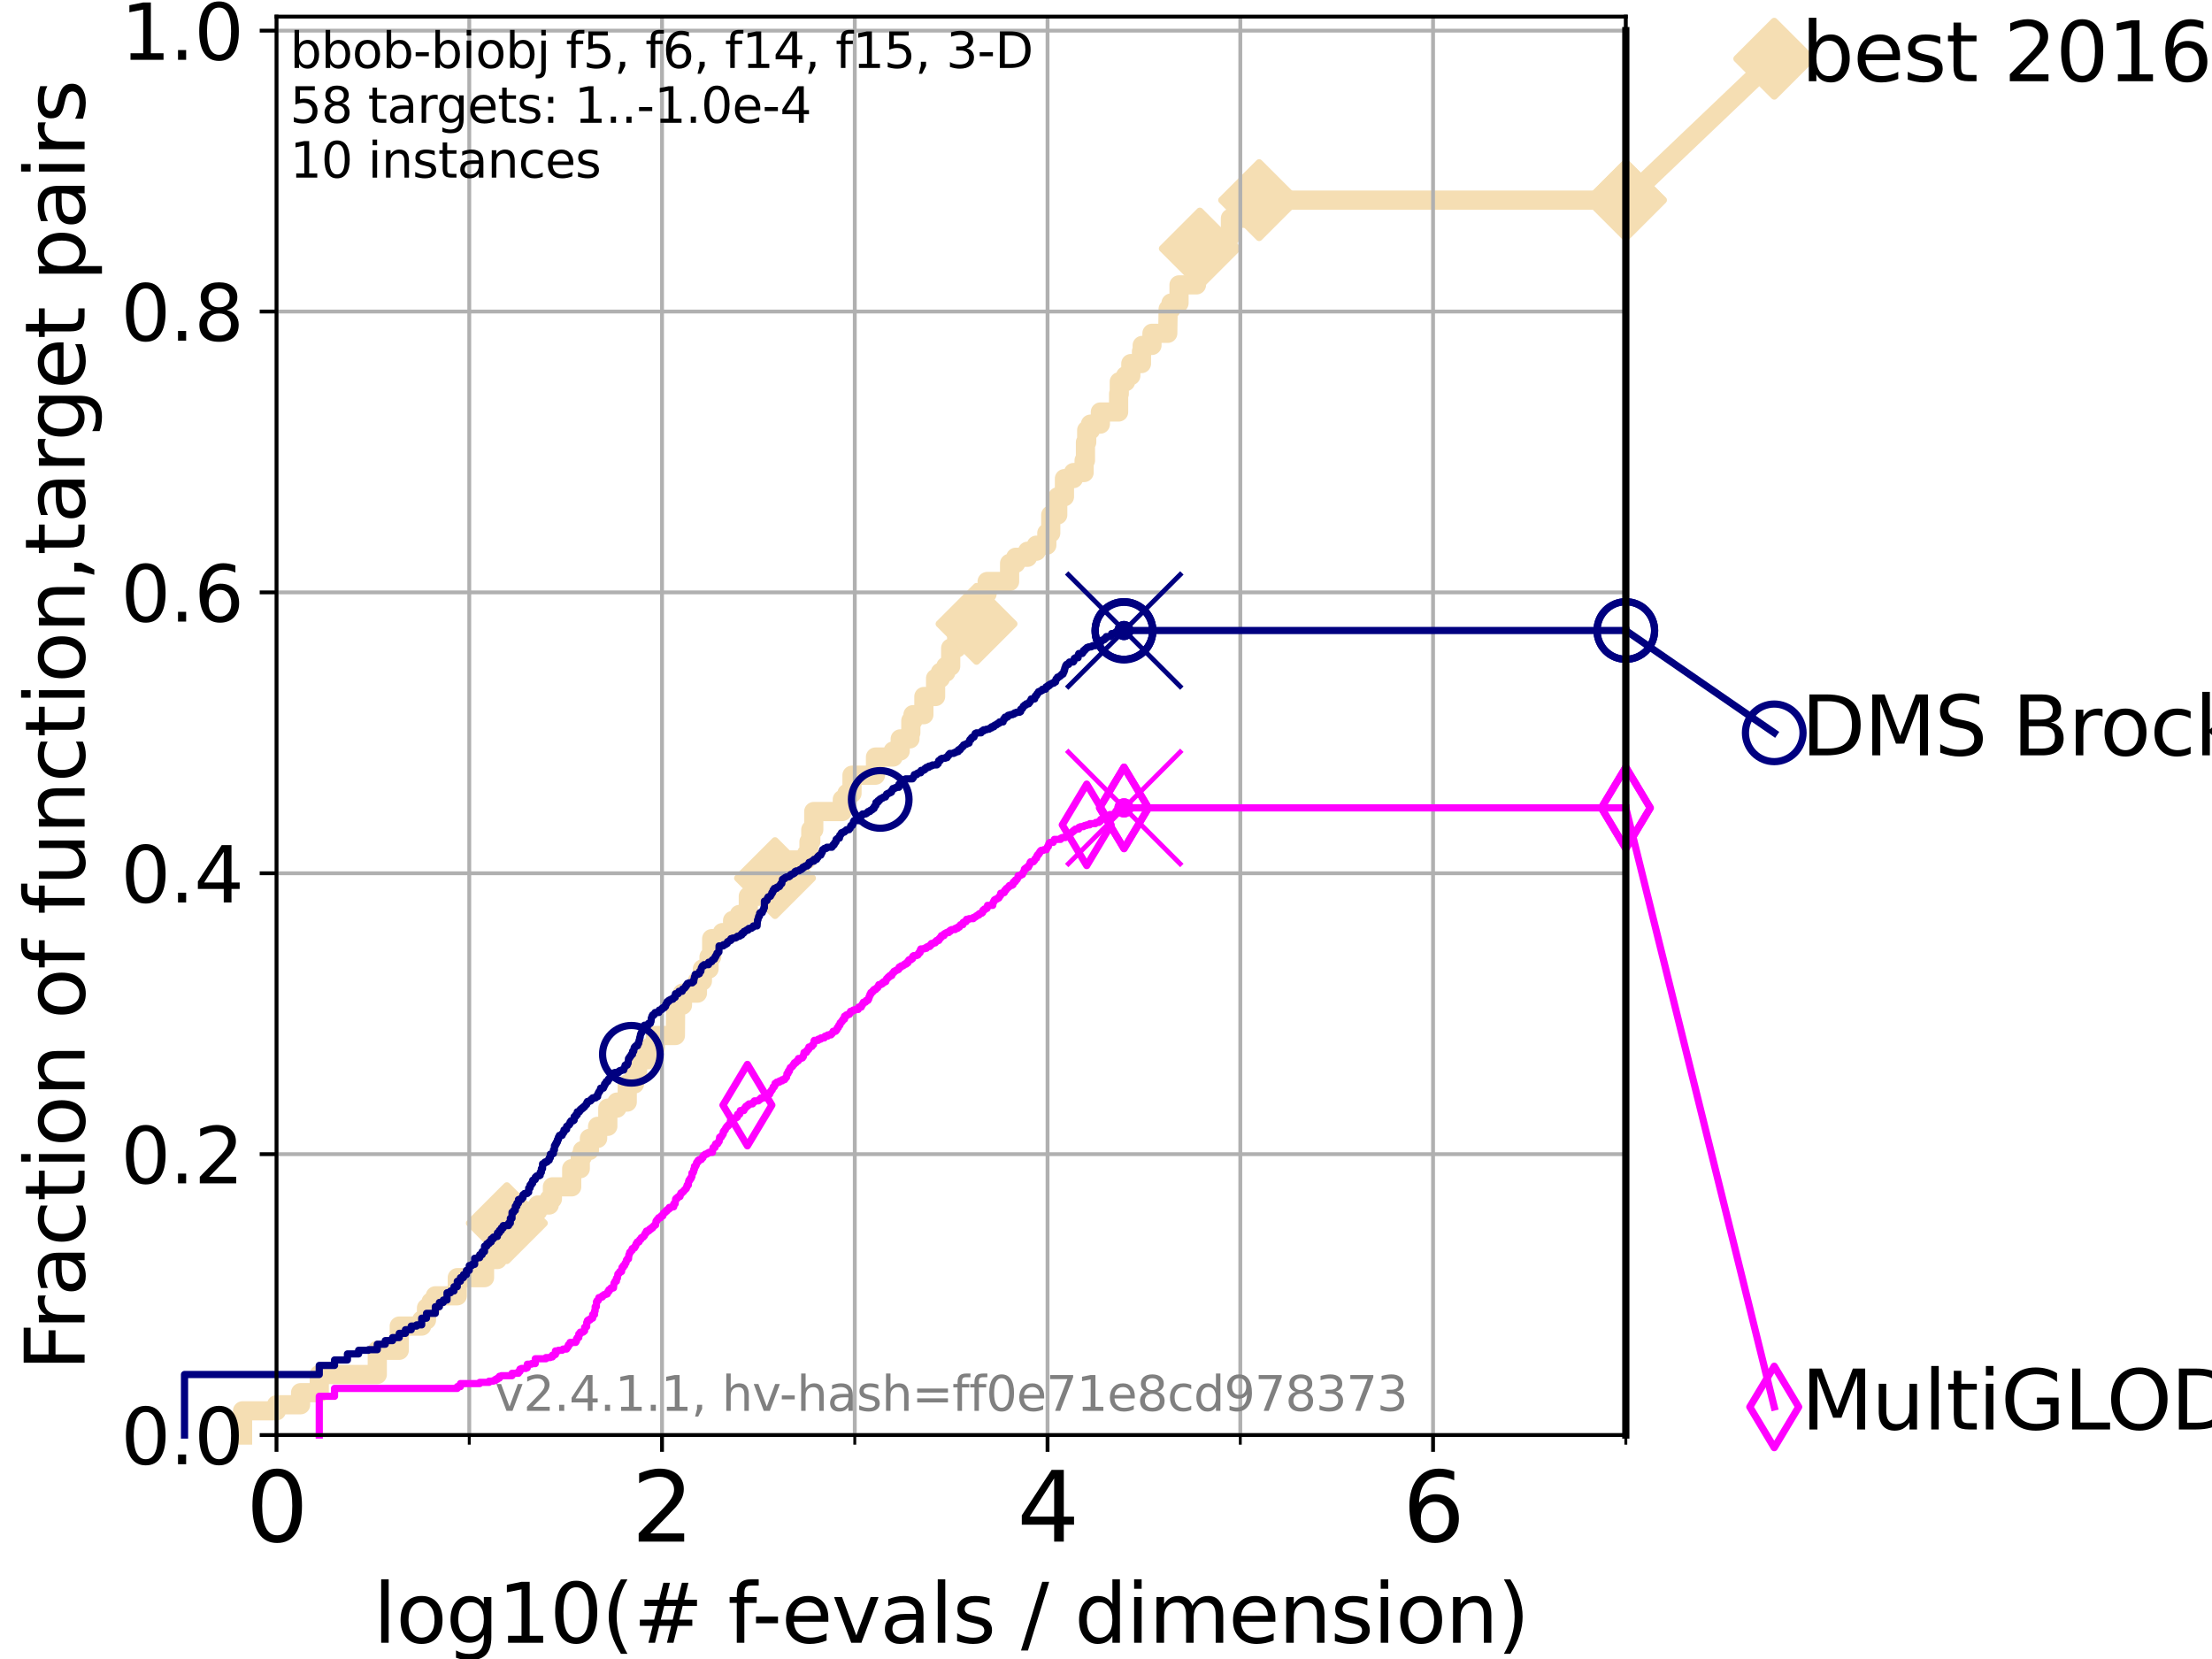 <?xml version="1.0" encoding="utf-8" standalone="no"?>
<!DOCTYPE svg PUBLIC "-//W3C//DTD SVG 1.1//EN"
  "http://www.w3.org/Graphics/SVG/1.1/DTD/svg11.dtd">
<svg height="345.6pt" version="1.1" viewBox="0 0 460.8 345.6" width="460.8pt" xmlns="http://www.w3.org/2000/svg" xmlns:xlink="http://www.w3.org/1999/xlink">
 <defs>
  <style type="text/css">*{stroke-linecap:butt;stroke-linejoin:round;}</style>
 </defs>
 <g id="figure_1">
  <g id="patch_1">
   <path d="M 0 345.6 
L 460.8 345.6 
L 460.8 0 
L 0 0 
z
" style="fill:#ffffff;"/>
  </g>
  <g id="axes_1">
   <g id="patch_2">
    <path d="M 57.6 298.944 
L 338.688 298.944 
L 338.688 3.456 
L 57.6 3.456 
z
" style="fill:#ffffff;"/>
   </g>
   <g id="line2d_1">
    <path d="M 50.529 298.944 
L 50.529 293.9 
L 57.6 293.9 
L 57.6 292.639 
L 62.617 292.639 
L 62.617 290.117 
L 66.508 290.117 
L 66.508 286.334 
L 78.596 286.334 
L 78.596 281.289 
L 83.172 281.289 
L 83.172 276.245 
L 87.85 276.245 
L 87.85 274.984 
L 88.847 274.984 
L 88.847 272.462 
L 89.79 272.462 
L 89.79 271.201 
L 90.684 271.201 
L 90.684 269.94 
L 95.26 269.94 
L 95.26 266.157 
L 100.935 266.157 
L 100.935 262.374 
L 103.623 262.374 
L 103.623 259.852 
L 104.034 259.852 
L 104.034 256.068 
L 105.585 256.068 
L 105.585 254.807 
L 105.952 254.807 
L 105.952 252.285 
L 112.026 252.285 
L 112.026 251.024 
L 114.419 251.024 
L 114.419 249.763 
L 115.077 249.763 
L 115.077 247.241 
L 119.097 247.241 
L 119.097 243.458 
L 120.883 243.458 
L 120.883 240.936 
L 121.34 240.936 
L 121.34 239.675 
L 122.782 239.675 
L 122.782 237.153 
L 124.495 237.153 
L 124.495 234.631 
L 126.618 234.631 
L 126.618 230.848 
L 128.511 230.848 
L 128.511 229.587 
L 130.665 229.587 
L 130.665 225.803 
L 132.182 225.803 
L 132.182 223.281 
L 132.816 223.281 
L 132.816 220.759 
L 135.077 220.759 
L 135.077 218.237 
L 136.52 218.237 
L 136.52 215.715 
L 140.699 215.715 
L 140.748 209.41 
L 142.17 209.41 
L 142.17 206.888 
L 145.289 206.888 
L 145.289 204.366 
L 146.324 204.366 
L 146.324 201.844 
L 147.703 201.844 
L 147.703 199.321 
L 148.258 199.321 
L 148.258 195.538 
L 150.486 195.538 
L 150.486 194.277 
L 152.612 194.277 
L 152.612 191.755 
L 154.029 191.755 
L 154.029 190.494 
L 155.887 190.494 
L 155.887 186.711 
L 157.994 186.711 
L 157.994 184.189 
L 160.506 184.189 
L 160.506 182.928 
L 161.45 182.928 
L 161.45 179.145 
L 168.006 179.145 
L 168.006 177.884 
L 168.526 177.884 
L 168.526 175.362 
L 168.904 175.362 
L 168.904 172.84 
L 169.522 172.84 
L 169.522 169.056 
L 175.47 169.056 
L 175.47 166.534 
L 176.434 166.534 
L 176.434 165.273 
L 177.487 165.273 
L 177.487 161.49 
L 182.38 161.49 
L 182.38 157.707 
L 186.058 157.707 
L 186.058 156.446 
L 187.531 156.446 
L 187.531 153.924 
L 189.557 153.924 
L 189.557 152.663 
L 189.74 152.663 
L 189.74 150.141 
L 190.189 150.141 
L 190.189 148.88 
L 192.46 148.88 
L 192.46 145.097 
L 194.901 145.097 
L 194.901 141.313 
L 195.901 141.313 
L 195.901 140.052 
L 197.04 140.052 
L 197.04 138.791 
L 198.047 138.791 
L 198.047 135.008 
L 199.293 135.008 
L 199.293 131.225 
L 202.442 131.225 
L 202.442 129.964 
L 203.428 129.964 
L 203.428 126.181 
L 204.327 126.181 
L 204.327 123.659 
L 205.638 123.659 
L 205.638 121.137 
L 210.317 121.137 
L 210.317 117.354 
L 211.597 117.354 
L 211.597 116.093 
L 214.058 116.093 
L 214.058 114.831 
L 215.892 114.831 
L 215.892 113.57 
L 218.071 113.57 
L 218.071 111.048 
L 218.889 111.048 
L 218.889 107.265 
L 220.348 107.265 
L 220.348 103.482 
L 221.741 103.482 
L 221.741 99.699 
L 223.624 99.699 
L 223.624 98.438 
L 225.839 98.438 
L 225.839 95.916 
L 226.122 95.916 
L 226.122 92.133 
L 226.381 92.133 
L 226.381 89.611 
L 227.159 89.611 
L 227.159 88.35 
L 229.227 88.35 
L 229.227 85.827 
L 233.029 85.827 
L 233.029 82.044 
L 233.166 82.044 
L 233.166 79.522 
L 234.483 79.522 
L 234.483 78.261 
L 235.571 78.261 
L 235.571 75.739 
L 237.79 75.739 
L 237.79 73.217 
L 237.94 73.217 
L 237.94 71.956 
L 239.975 71.956 
L 239.975 69.434 
L 243.266 69.434 
L 243.344 64.39 
L 243.948 64.39 
L 243.948 63.129 
L 245.612 63.129 
L 245.612 59.346 
L 249.246 59.346 
L 249.246 55.562 
L 249.36 55.562 
L 249.36 54.301 
L 249.941 54.301 
L 249.941 51.779 
L 255.769 51.779 
L 255.769 49.257 
L 256.324 49.257 
L 256.324 45.474 
L 262.298 45.474 
L 262.298 41.691 
L 338.688 41.691 
L 338.688 41.691 
" style="fill:none;stroke:#f5deb3;stroke-linecap:square;stroke-width:4;"/>
   </g>
   <g id="line2d_2">
    <defs>
     <path d="M 0 7.778 
L 7.778 0 
L 0 -7.778 
L -7.778 0 
z
" id="mf1193e63dd" style="stroke:#f5deb3;stroke-linejoin:miter;stroke-width:1.5;"/>
    </defs>
    <g>
     <use style="fill:#f5deb3;stroke:#f5deb3;stroke-linejoin:miter;stroke-width:1.5;" x="105.585" xlink:href="#mf1193e63dd" y="254.807"/>
     <use style="fill:#f5deb3;stroke:#f5deb3;stroke-linejoin:miter;stroke-width:1.5;" x="161.45" xlink:href="#mf1193e63dd" y="182.928"/>
     <use style="fill:#f5deb3;stroke:#f5deb3;stroke-linejoin:miter;stroke-width:1.5;" x="203.428" xlink:href="#mf1193e63dd" y="129.964"/>
     <use style="fill:#f5deb3;stroke:#f5deb3;stroke-linejoin:miter;stroke-width:1.5;" x="249.941" xlink:href="#mf1193e63dd" y="51.779"/>
     <use style="fill:#f5deb3;stroke:#f5deb3;stroke-linejoin:miter;stroke-width:1.5;" x="262.298" xlink:href="#mf1193e63dd" y="41.691"/>
     <use style="fill:#f5deb3;stroke:#f5deb3;stroke-linejoin:miter;stroke-width:1.5;" x="338.688" xlink:href="#mf1193e63dd" y="41.691"/>
    </g>
   </g>
   <g id="line2d_3">
    <path style="fill:none;stroke:#f5deb3;stroke-linecap:square;stroke-width:4;"/>
    <g/>
   </g>
   <g id="line2d_4">
    <path d="M 338.688 41.691 
L 369.608 12.233 
" style="fill:none;stroke:#f5deb3;stroke-linecap:square;stroke-width:4;"/>
    <g>
     <use style="fill:#f5deb3;stroke:#f5deb3;stroke-linejoin:miter;stroke-width:1.5;" x="338.688" xlink:href="#mf1193e63dd" y="41.691"/>
     <use style="fill:#f5deb3;stroke:#f5deb3;stroke-linejoin:miter;stroke-width:1.5;" x="369.608" xlink:href="#mf1193e63dd" y="12.233"/>
    </g>
   </g>
   <g id="matplotlib.axis_1">
    <g id="xtick_1">
     <g id="line2d_5">
      <path clip-path="url(#p518ffadae7)" d="M 57.6 298.944 
L 57.6 3.456 
" style="fill:none;stroke:#b0b0b0;stroke-linecap:square;stroke-width:0.8;"/>
     </g>
     <g id="line2d_6">
      <defs>
       <path d="M 0 0 
L 0 3.5 
" id="m227db6583e" style="stroke:#000000;stroke-width:0.8;"/>
      </defs>
      <g>
       <use style="stroke:#000000;stroke-width:0.8;" x="57.6" xlink:href="#m227db6583e" y="298.944"/>
      </g>
     </g>
     <g id="text_1">
      <!-- 0 -->
      <g transform="translate(51.237 321.141)scale(0.2 -0.2)">
       <defs>
        <path d="M 2034 4250 
Q 1547 4250 1301 3770 
Q 1056 3291 1056 2328 
Q 1056 1369 1301 889 
Q 1547 409 2034 409 
Q 2525 409 2770 889 
Q 3016 1369 3016 2328 
Q 3016 3291 2770 3770 
Q 2525 4250 2034 4250 
z
M 2034 4750 
Q 2819 4750 3233 4129 
Q 3647 3509 3647 2328 
Q 3647 1150 3233 529 
Q 2819 -91 2034 -91 
Q 1250 -91 836 529 
Q 422 1150 422 2328 
Q 422 3509 836 4129 
Q 1250 4750 2034 4750 
z
" id="DejaVuSans-30" transform="scale(0.016)"/>
       </defs>
       <use xlink:href="#DejaVuSans-30"/>
      </g>
     </g>
    </g>
    <g id="xtick_2">
     <g id="line2d_7">
      <path clip-path="url(#p518ffadae7)" d="M 137.911 298.944 
L 137.911 3.456 
" style="fill:none;stroke:#b0b0b0;stroke-linecap:square;stroke-width:0.8;"/>
     </g>
     <g id="line2d_8">
      <g>
       <use style="stroke:#000000;stroke-width:0.8;" x="137.911" xlink:href="#m227db6583e" y="298.944"/>
      </g>
     </g>
     <g id="text_2">
      <!-- 2 -->
      <g transform="translate(131.548 321.141)scale(0.2 -0.2)">
       <defs>
        <path d="M 1228 531 
L 3431 531 
L 3431 0 
L 469 0 
L 469 531 
Q 828 903 1448 1529 
Q 2069 2156 2228 2338 
Q 2531 2678 2651 2914 
Q 2772 3150 2772 3378 
Q 2772 3750 2511 3984 
Q 2250 4219 1831 4219 
Q 1534 4219 1204 4116 
Q 875 4013 500 3803 
L 500 4441 
Q 881 4594 1212 4672 
Q 1544 4750 1819 4750 
Q 2544 4750 2975 4387 
Q 3406 4025 3406 3419 
Q 3406 3131 3298 2873 
Q 3191 2616 2906 2266 
Q 2828 2175 2409 1742 
Q 1991 1309 1228 531 
z
" id="DejaVuSans-32" transform="scale(0.016)"/>
       </defs>
       <use xlink:href="#DejaVuSans-32"/>
      </g>
     </g>
    </g>
    <g id="xtick_3">
     <g id="line2d_9">
      <path clip-path="url(#p518ffadae7)" d="M 218.222 298.944 
L 218.222 3.456 
" style="fill:none;stroke:#b0b0b0;stroke-linecap:square;stroke-width:0.8;"/>
     </g>
     <g id="line2d_10">
      <g>
       <use style="stroke:#000000;stroke-width:0.8;" x="218.222" xlink:href="#m227db6583e" y="298.944"/>
      </g>
     </g>
     <g id="text_3">
      <!-- 4 -->
      <g transform="translate(211.859 321.141)scale(0.2 -0.2)">
       <defs>
        <path d="M 2419 4116 
L 825 1625 
L 2419 1625 
L 2419 4116 
z
M 2253 4666 
L 3047 4666 
L 3047 1625 
L 3713 1625 
L 3713 1100 
L 3047 1100 
L 3047 0 
L 2419 0 
L 2419 1100 
L 313 1100 
L 313 1709 
L 2253 4666 
z
" id="DejaVuSans-34" transform="scale(0.016)"/>
       </defs>
       <use xlink:href="#DejaVuSans-34"/>
      </g>
     </g>
    </g>
    <g id="xtick_4">
     <g id="line2d_11">
      <path clip-path="url(#p518ffadae7)" d="M 298.533 298.944 
L 298.533 3.456 
" style="fill:none;stroke:#b0b0b0;stroke-linecap:square;stroke-width:0.8;"/>
     </g>
     <g id="line2d_12">
      <g>
       <use style="stroke:#000000;stroke-width:0.8;" x="298.533" xlink:href="#m227db6583e" y="298.944"/>
      </g>
     </g>
     <g id="text_4">
      <!-- 6 -->
      <g transform="translate(292.17 321.141)scale(0.2 -0.2)">
       <defs>
        <path d="M 2113 2584 
Q 1688 2584 1439 2293 
Q 1191 2003 1191 1497 
Q 1191 994 1439 701 
Q 1688 409 2113 409 
Q 2538 409 2786 701 
Q 3034 994 3034 1497 
Q 3034 2003 2786 2293 
Q 2538 2584 2113 2584 
z
M 3366 4563 
L 3366 3988 
Q 3128 4100 2886 4159 
Q 2644 4219 2406 4219 
Q 1781 4219 1451 3797 
Q 1122 3375 1075 2522 
Q 1259 2794 1537 2939 
Q 1816 3084 2150 3084 
Q 2853 3084 3261 2657 
Q 3669 2231 3669 1497 
Q 3669 778 3244 343 
Q 2819 -91 2113 -91 
Q 1303 -91 875 529 
Q 447 1150 447 2328 
Q 447 3434 972 4092 
Q 1497 4750 2381 4750 
Q 2619 4750 2861 4703 
Q 3103 4656 3366 4563 
z
" id="DejaVuSans-36" transform="scale(0.016)"/>
       </defs>
       <use xlink:href="#DejaVuSans-36"/>
      </g>
     </g>
    </g>
    <g id="xtick_5">
     <g id="line2d_13">
      <path clip-path="url(#p518ffadae7)" d="M 97.755 298.944 
L 97.755 3.456 
" style="fill:none;stroke:#b0b0b0;stroke-linecap:square;stroke-width:0.8;"/>
     </g>
     <g id="line2d_14">
      <defs>
       <path d="M 0 0 
L 0 2 
" id="m616759656f" style="stroke:#000000;stroke-width:0.6;"/>
      </defs>
      <g>
       <use style="stroke:#000000;stroke-width:0.6;" x="97.755" xlink:href="#m616759656f" y="298.944"/>
      </g>
     </g>
    </g>
    <g id="xtick_6">
     <g id="line2d_15">
      <path clip-path="url(#p518ffadae7)" d="M 178.066 298.944 
L 178.066 3.456 
" style="fill:none;stroke:#b0b0b0;stroke-linecap:square;stroke-width:0.8;"/>
     </g>
     <g id="line2d_16">
      <g>
       <use style="stroke:#000000;stroke-width:0.6;" x="178.066" xlink:href="#m616759656f" y="298.944"/>
      </g>
     </g>
    </g>
    <g id="xtick_7">
     <g id="line2d_17">
      <path clip-path="url(#p518ffadae7)" d="M 258.377 298.944 
L 258.377 3.456 
" style="fill:none;stroke:#b0b0b0;stroke-linecap:square;stroke-width:0.8;"/>
     </g>
     <g id="line2d_18">
      <g>
       <use style="stroke:#000000;stroke-width:0.6;" x="258.377" xlink:href="#m616759656f" y="298.944"/>
      </g>
     </g>
    </g>
    <g id="xtick_8">
     <g id="line2d_19">
      <path clip-path="url(#p518ffadae7)" d="M 338.688 298.944 
L 338.688 3.456 
" style="fill:none;stroke:#b0b0b0;stroke-linecap:square;stroke-width:0.8;"/>
     </g>
     <g id="line2d_20">
      <g>
       <use style="stroke:#000000;stroke-width:0.6;" x="338.688" xlink:href="#m616759656f" y="298.944"/>
      </g>
     </g>
    </g>
    <g id="text_5">
     <!-- log10(# f-evals / dimension) -->
     <g transform="translate(77.764 342.218)scale(0.17 -0.17)">
      <defs>
       <path d="M 603 4863 
L 1178 4863 
L 1178 0 
L 603 0 
L 603 4863 
z
" id="DejaVuSans-6c" transform="scale(0.016)"/>
       <path d="M 1959 3097 
Q 1497 3097 1228 2736 
Q 959 2375 959 1747 
Q 959 1119 1226 758 
Q 1494 397 1959 397 
Q 2419 397 2687 759 
Q 2956 1122 2956 1747 
Q 2956 2369 2687 2733 
Q 2419 3097 1959 3097 
z
M 1959 3584 
Q 2709 3584 3137 3096 
Q 3566 2609 3566 1747 
Q 3566 888 3137 398 
Q 2709 -91 1959 -91 
Q 1206 -91 779 398 
Q 353 888 353 1747 
Q 353 2609 779 3096 
Q 1206 3584 1959 3584 
z
" id="DejaVuSans-6f" transform="scale(0.016)"/>
       <path d="M 2906 1791 
Q 2906 2416 2648 2759 
Q 2391 3103 1925 3103 
Q 1463 3103 1205 2759 
Q 947 2416 947 1791 
Q 947 1169 1205 825 
Q 1463 481 1925 481 
Q 2391 481 2648 825 
Q 2906 1169 2906 1791 
z
M 3481 434 
Q 3481 -459 3084 -895 
Q 2688 -1331 1869 -1331 
Q 1566 -1331 1297 -1286 
Q 1028 -1241 775 -1147 
L 775 -588 
Q 1028 -725 1275 -790 
Q 1522 -856 1778 -856 
Q 2344 -856 2625 -561 
Q 2906 -266 2906 331 
L 2906 616 
Q 2728 306 2450 153 
Q 2172 0 1784 0 
Q 1141 0 747 490 
Q 353 981 353 1791 
Q 353 2603 747 3093 
Q 1141 3584 1784 3584 
Q 2172 3584 2450 3431 
Q 2728 3278 2906 2969 
L 2906 3500 
L 3481 3500 
L 3481 434 
z
" id="DejaVuSans-67" transform="scale(0.016)"/>
       <path d="M 794 531 
L 1825 531 
L 1825 4091 
L 703 3866 
L 703 4441 
L 1819 4666 
L 2450 4666 
L 2450 531 
L 3481 531 
L 3481 0 
L 794 0 
L 794 531 
z
" id="DejaVuSans-31" transform="scale(0.016)"/>
       <path d="M 1984 4856 
Q 1566 4138 1362 3434 
Q 1159 2731 1159 2009 
Q 1159 1288 1364 580 
Q 1569 -128 1984 -844 
L 1484 -844 
Q 1016 -109 783 600 
Q 550 1309 550 2009 
Q 550 2706 781 3412 
Q 1013 4119 1484 4856 
L 1984 4856 
z
" id="DejaVuSans-28" transform="scale(0.016)"/>
       <path d="M 3272 2816 
L 2363 2816 
L 2100 1772 
L 3016 1772 
L 3272 2816 
z
M 2803 4594 
L 2478 3297 
L 3391 3297 
L 3719 4594 
L 4219 4594 
L 3897 3297 
L 4872 3297 
L 4872 2816 
L 3775 2816 
L 3519 1772 
L 4513 1772 
L 4513 1294 
L 3397 1294 
L 3072 0 
L 2572 0 
L 2894 1294 
L 1978 1294 
L 1656 0 
L 1153 0 
L 1478 1294 
L 494 1294 
L 494 1772 
L 1594 1772 
L 1856 2816 
L 850 2816 
L 850 3297 
L 1978 3297 
L 2297 4594 
L 2803 4594 
z
" id="DejaVuSans-23" transform="scale(0.016)"/>
       <path id="DejaVuSans-20" transform="scale(0.016)"/>
       <path d="M 2375 4863 
L 2375 4384 
L 1825 4384 
Q 1516 4384 1395 4259 
Q 1275 4134 1275 3809 
L 1275 3500 
L 2222 3500 
L 2222 3053 
L 1275 3053 
L 1275 0 
L 697 0 
L 697 3053 
L 147 3053 
L 147 3500 
L 697 3500 
L 697 3744 
Q 697 4328 969 4595 
Q 1241 4863 1831 4863 
L 2375 4863 
z
" id="DejaVuSans-66" transform="scale(0.016)"/>
       <path d="M 313 2009 
L 1997 2009 
L 1997 1497 
L 313 1497 
L 313 2009 
z
" id="DejaVuSans-2d" transform="scale(0.016)"/>
       <path d="M 3597 1894 
L 3597 1613 
L 953 1613 
Q 991 1019 1311 708 
Q 1631 397 2203 397 
Q 2534 397 2845 478 
Q 3156 559 3463 722 
L 3463 178 
Q 3153 47 2828 -22 
Q 2503 -91 2169 -91 
Q 1331 -91 842 396 
Q 353 884 353 1716 
Q 353 2575 817 3079 
Q 1281 3584 2069 3584 
Q 2775 3584 3186 3129 
Q 3597 2675 3597 1894 
z
M 3022 2063 
Q 3016 2534 2758 2815 
Q 2500 3097 2075 3097 
Q 1594 3097 1305 2825 
Q 1016 2553 972 2059 
L 3022 2063 
z
" id="DejaVuSans-65" transform="scale(0.016)"/>
       <path d="M 191 3500 
L 800 3500 
L 1894 563 
L 2988 3500 
L 3597 3500 
L 2284 0 
L 1503 0 
L 191 3500 
z
" id="DejaVuSans-76" transform="scale(0.016)"/>
       <path d="M 2194 1759 
Q 1497 1759 1228 1600 
Q 959 1441 959 1056 
Q 959 750 1161 570 
Q 1363 391 1709 391 
Q 2188 391 2477 730 
Q 2766 1069 2766 1631 
L 2766 1759 
L 2194 1759 
z
M 3341 1997 
L 3341 0 
L 2766 0 
L 2766 531 
Q 2569 213 2275 61 
Q 1981 -91 1556 -91 
Q 1019 -91 701 211 
Q 384 513 384 1019 
Q 384 1609 779 1909 
Q 1175 2209 1959 2209 
L 2766 2209 
L 2766 2266 
Q 2766 2663 2505 2880 
Q 2244 3097 1772 3097 
Q 1472 3097 1187 3025 
Q 903 2953 641 2809 
L 641 3341 
Q 956 3463 1253 3523 
Q 1550 3584 1831 3584 
Q 2591 3584 2966 3190 
Q 3341 2797 3341 1997 
z
" id="DejaVuSans-61" transform="scale(0.016)"/>
       <path d="M 2834 3397 
L 2834 2853 
Q 2591 2978 2328 3040 
Q 2066 3103 1784 3103 
Q 1356 3103 1142 2972 
Q 928 2841 928 2578 
Q 928 2378 1081 2264 
Q 1234 2150 1697 2047 
L 1894 2003 
Q 2506 1872 2764 1633 
Q 3022 1394 3022 966 
Q 3022 478 2636 193 
Q 2250 -91 1575 -91 
Q 1294 -91 989 -36 
Q 684 19 347 128 
L 347 722 
Q 666 556 975 473 
Q 1284 391 1588 391 
Q 1994 391 2212 530 
Q 2431 669 2431 922 
Q 2431 1156 2273 1281 
Q 2116 1406 1581 1522 
L 1381 1569 
Q 847 1681 609 1914 
Q 372 2147 372 2553 
Q 372 3047 722 3315 
Q 1072 3584 1716 3584 
Q 2034 3584 2315 3537 
Q 2597 3491 2834 3397 
z
" id="DejaVuSans-73" transform="scale(0.016)"/>
       <path d="M 1625 4666 
L 2156 4666 
L 531 -594 
L 0 -594 
L 1625 4666 
z
" id="DejaVuSans-2f" transform="scale(0.016)"/>
       <path d="M 2906 2969 
L 2906 4863 
L 3481 4863 
L 3481 0 
L 2906 0 
L 2906 525 
Q 2725 213 2448 61 
Q 2172 -91 1784 -91 
Q 1150 -91 751 415 
Q 353 922 353 1747 
Q 353 2572 751 3078 
Q 1150 3584 1784 3584 
Q 2172 3584 2448 3432 
Q 2725 3281 2906 2969 
z
M 947 1747 
Q 947 1113 1208 752 
Q 1469 391 1925 391 
Q 2381 391 2643 752 
Q 2906 1113 2906 1747 
Q 2906 2381 2643 2742 
Q 2381 3103 1925 3103 
Q 1469 3103 1208 2742 
Q 947 2381 947 1747 
z
" id="DejaVuSans-64" transform="scale(0.016)"/>
       <path d="M 603 3500 
L 1178 3500 
L 1178 0 
L 603 0 
L 603 3500 
z
M 603 4863 
L 1178 4863 
L 1178 4134 
L 603 4134 
L 603 4863 
z
" id="DejaVuSans-69" transform="scale(0.016)"/>
       <path d="M 3328 2828 
Q 3544 3216 3844 3400 
Q 4144 3584 4550 3584 
Q 5097 3584 5394 3201 
Q 5691 2819 5691 2113 
L 5691 0 
L 5113 0 
L 5113 2094 
Q 5113 2597 4934 2840 
Q 4756 3084 4391 3084 
Q 3944 3084 3684 2787 
Q 3425 2491 3425 1978 
L 3425 0 
L 2847 0 
L 2847 2094 
Q 2847 2600 2669 2842 
Q 2491 3084 2119 3084 
Q 1678 3084 1418 2786 
Q 1159 2488 1159 1978 
L 1159 0 
L 581 0 
L 581 3500 
L 1159 3500 
L 1159 2956 
Q 1356 3278 1631 3431 
Q 1906 3584 2284 3584 
Q 2666 3584 2933 3390 
Q 3200 3197 3328 2828 
z
" id="DejaVuSans-6d" transform="scale(0.016)"/>
       <path d="M 3513 2113 
L 3513 0 
L 2938 0 
L 2938 2094 
Q 2938 2591 2744 2837 
Q 2550 3084 2163 3084 
Q 1697 3084 1428 2787 
Q 1159 2491 1159 1978 
L 1159 0 
L 581 0 
L 581 3500 
L 1159 3500 
L 1159 2956 
Q 1366 3272 1645 3428 
Q 1925 3584 2291 3584 
Q 2894 3584 3203 3211 
Q 3513 2838 3513 2113 
z
" id="DejaVuSans-6e" transform="scale(0.016)"/>
       <path d="M 513 4856 
L 1013 4856 
Q 1481 4119 1714 3412 
Q 1947 2706 1947 2009 
Q 1947 1309 1714 600 
Q 1481 -109 1013 -844 
L 513 -844 
Q 928 -128 1133 580 
Q 1338 1288 1338 2009 
Q 1338 2731 1133 3434 
Q 928 4138 513 4856 
z
" id="DejaVuSans-29" transform="scale(0.016)"/>
      </defs>
      <use xlink:href="#DejaVuSans-6c"/>
      <use x="27.783" xlink:href="#DejaVuSans-6f"/>
      <use x="88.965" xlink:href="#DejaVuSans-67"/>
      <use x="152.441" xlink:href="#DejaVuSans-31"/>
      <use x="216.064" xlink:href="#DejaVuSans-30"/>
      <use x="279.688" xlink:href="#DejaVuSans-28"/>
      <use x="318.701" xlink:href="#DejaVuSans-23"/>
      <use x="402.49" xlink:href="#DejaVuSans-20"/>
      <use x="434.277" xlink:href="#DejaVuSans-66"/>
      <use x="463.982" xlink:href="#DejaVuSans-2d"/>
      <use x="500.066" xlink:href="#DejaVuSans-65"/>
      <use x="561.59" xlink:href="#DejaVuSans-76"/>
      <use x="620.77" xlink:href="#DejaVuSans-61"/>
      <use x="682.049" xlink:href="#DejaVuSans-6c"/>
      <use x="709.832" xlink:href="#DejaVuSans-73"/>
      <use x="761.932" xlink:href="#DejaVuSans-20"/>
      <use x="793.719" xlink:href="#DejaVuSans-2f"/>
      <use x="827.41" xlink:href="#DejaVuSans-20"/>
      <use x="859.197" xlink:href="#DejaVuSans-64"/>
      <use x="922.674" xlink:href="#DejaVuSans-69"/>
      <use x="950.457" xlink:href="#DejaVuSans-6d"/>
      <use x="1047.869" xlink:href="#DejaVuSans-65"/>
      <use x="1109.393" xlink:href="#DejaVuSans-6e"/>
      <use x="1172.771" xlink:href="#DejaVuSans-73"/>
      <use x="1224.871" xlink:href="#DejaVuSans-69"/>
      <use x="1252.654" xlink:href="#DejaVuSans-6f"/>
      <use x="1313.836" xlink:href="#DejaVuSans-6e"/>
      <use x="1377.215" xlink:href="#DejaVuSans-29"/>
     </g>
    </g>
   </g>
   <g id="matplotlib.axis_2">
    <g id="ytick_1">
     <g id="line2d_21">
      <path clip-path="url(#p518ffadae7)" d="M 57.6 298.944 
L 338.688 298.944 
" style="fill:none;stroke:#b0b0b0;stroke-linecap:square;stroke-width:0.8;"/>
     </g>
     <g id="line2d_22">
      <defs>
       <path d="M 0 0 
L -3.5 0 
" id="m00e3d0924c" style="stroke:#000000;stroke-width:0.8;"/>
      </defs>
      <g>
       <use style="stroke:#000000;stroke-width:0.8;" x="57.6" xlink:href="#m00e3d0924c" y="298.944"/>
      </g>
     </g>
     <g id="text_6">
      <!-- 0.0 -->
      <g transform="translate(25.155 305.023)scale(0.16 -0.16)">
       <defs>
        <path d="M 684 794 
L 1344 794 
L 1344 0 
L 684 0 
L 684 794 
z
" id="DejaVuSans-2e" transform="scale(0.016)"/>
       </defs>
       <use xlink:href="#DejaVuSans-30"/>
       <use x="63.623" xlink:href="#DejaVuSans-2e"/>
       <use x="95.41" xlink:href="#DejaVuSans-30"/>
      </g>
     </g>
    </g>
    <g id="ytick_2">
     <g id="line2d_23">
      <path clip-path="url(#p518ffadae7)" d="M 57.6 240.432 
L 338.688 240.432 
" style="fill:none;stroke:#b0b0b0;stroke-linecap:square;stroke-width:0.8;"/>
     </g>
     <g id="line2d_24">
      <g>
       <use style="stroke:#000000;stroke-width:0.8;" x="57.6" xlink:href="#m00e3d0924c" y="240.432"/>
      </g>
     </g>
     <g id="text_7">
      <!-- 0.2 -->
      <g transform="translate(25.155 246.51)scale(0.16 -0.16)">
       <use xlink:href="#DejaVuSans-30"/>
       <use x="63.623" xlink:href="#DejaVuSans-2e"/>
       <use x="95.41" xlink:href="#DejaVuSans-32"/>
      </g>
     </g>
    </g>
    <g id="ytick_3">
     <g id="line2d_25">
      <path clip-path="url(#p518ffadae7)" d="M 57.6 181.919 
L 338.688 181.919 
" style="fill:none;stroke:#b0b0b0;stroke-linecap:square;stroke-width:0.8;"/>
     </g>
     <g id="line2d_26">
      <g>
       <use style="stroke:#000000;stroke-width:0.8;" x="57.6" xlink:href="#m00e3d0924c" y="181.919"/>
      </g>
     </g>
     <g id="text_8">
      <!-- 0.4 -->
      <g transform="translate(25.155 187.998)scale(0.16 -0.16)">
       <use xlink:href="#DejaVuSans-30"/>
       <use x="63.623" xlink:href="#DejaVuSans-2e"/>
       <use x="95.41" xlink:href="#DejaVuSans-34"/>
      </g>
     </g>
    </g>
    <g id="ytick_4">
     <g id="line2d_27">
      <path clip-path="url(#p518ffadae7)" d="M 57.6 123.407 
L 338.688 123.407 
" style="fill:none;stroke:#b0b0b0;stroke-linecap:square;stroke-width:0.8;"/>
     </g>
     <g id="line2d_28">
      <g>
       <use style="stroke:#000000;stroke-width:0.8;" x="57.6" xlink:href="#m00e3d0924c" y="123.407"/>
      </g>
     </g>
     <g id="text_9">
      <!-- 0.6 -->
      <g transform="translate(25.155 129.485)scale(0.16 -0.16)">
       <use xlink:href="#DejaVuSans-30"/>
       <use x="63.623" xlink:href="#DejaVuSans-2e"/>
       <use x="95.41" xlink:href="#DejaVuSans-36"/>
      </g>
     </g>
    </g>
    <g id="ytick_5">
     <g id="line2d_29">
      <path clip-path="url(#p518ffadae7)" d="M 57.6 64.894 
L 338.688 64.894 
" style="fill:none;stroke:#b0b0b0;stroke-linecap:square;stroke-width:0.8;"/>
     </g>
     <g id="line2d_30">
      <g>
       <use style="stroke:#000000;stroke-width:0.8;" x="57.6" xlink:href="#m00e3d0924c" y="64.894"/>
      </g>
     </g>
     <g id="text_10">
      <!-- 0.8 -->
      <g transform="translate(25.155 70.973)scale(0.16 -0.16)">
       <defs>
        <path d="M 2034 2216 
Q 1584 2216 1326 1975 
Q 1069 1734 1069 1313 
Q 1069 891 1326 650 
Q 1584 409 2034 409 
Q 2484 409 2743 651 
Q 3003 894 3003 1313 
Q 3003 1734 2745 1975 
Q 2488 2216 2034 2216 
z
M 1403 2484 
Q 997 2584 770 2862 
Q 544 3141 544 3541 
Q 544 4100 942 4425 
Q 1341 4750 2034 4750 
Q 2731 4750 3128 4425 
Q 3525 4100 3525 3541 
Q 3525 3141 3298 2862 
Q 3072 2584 2669 2484 
Q 3125 2378 3379 2068 
Q 3634 1759 3634 1313 
Q 3634 634 3220 271 
Q 2806 -91 2034 -91 
Q 1263 -91 848 271 
Q 434 634 434 1313 
Q 434 1759 690 2068 
Q 947 2378 1403 2484 
z
M 1172 3481 
Q 1172 3119 1398 2916 
Q 1625 2713 2034 2713 
Q 2441 2713 2670 2916 
Q 2900 3119 2900 3481 
Q 2900 3844 2670 4047 
Q 2441 4250 2034 4250 
Q 1625 4250 1398 4047 
Q 1172 3844 1172 3481 
z
" id="DejaVuSans-38" transform="scale(0.016)"/>
       </defs>
       <use xlink:href="#DejaVuSans-30"/>
       <use x="63.623" xlink:href="#DejaVuSans-2e"/>
       <use x="95.41" xlink:href="#DejaVuSans-38"/>
      </g>
     </g>
    </g>
    <g id="ytick_6">
     <g id="line2d_31">
      <path clip-path="url(#p518ffadae7)" d="M 57.6 6.382 
L 338.688 6.382 
" style="fill:none;stroke:#b0b0b0;stroke-linecap:square;stroke-width:0.8;"/>
     </g>
     <g id="line2d_32">
      <g>
       <use style="stroke:#000000;stroke-width:0.8;" x="57.6" xlink:href="#m00e3d0924c" y="6.382"/>
      </g>
     </g>
     <g id="text_11">
      <!-- 1.0 -->
      <g transform="translate(25.155 12.46)scale(0.16 -0.16)">
       <use xlink:href="#DejaVuSans-31"/>
       <use x="63.623" xlink:href="#DejaVuSans-2e"/>
       <use x="95.41" xlink:href="#DejaVuSans-30"/>
      </g>
     </g>
    </g>
    <g id="text_12">
     <!-- Fraction of function,target pairs -->
     <g transform="translate(17.62 285.585)rotate(-90)scale(0.17 -0.17)">
      <defs>
       <path d="M 628 4666 
L 3309 4666 
L 3309 4134 
L 1259 4134 
L 1259 2759 
L 3109 2759 
L 3109 2228 
L 1259 2228 
L 1259 0 
L 628 0 
L 628 4666 
z
" id="DejaVuSans-46" transform="scale(0.016)"/>
       <path d="M 2631 2963 
Q 2534 3019 2420 3045 
Q 2306 3072 2169 3072 
Q 1681 3072 1420 2755 
Q 1159 2438 1159 1844 
L 1159 0 
L 581 0 
L 581 3500 
L 1159 3500 
L 1159 2956 
Q 1341 3275 1631 3429 
Q 1922 3584 2338 3584 
Q 2397 3584 2469 3576 
Q 2541 3569 2628 3553 
L 2631 2963 
z
" id="DejaVuSans-72" transform="scale(0.016)"/>
       <path d="M 3122 3366 
L 3122 2828 
Q 2878 2963 2633 3030 
Q 2388 3097 2138 3097 
Q 1578 3097 1268 2742 
Q 959 2388 959 1747 
Q 959 1106 1268 751 
Q 1578 397 2138 397 
Q 2388 397 2633 464 
Q 2878 531 3122 666 
L 3122 134 
Q 2881 22 2623 -34 
Q 2366 -91 2075 -91 
Q 1284 -91 818 406 
Q 353 903 353 1747 
Q 353 2603 823 3093 
Q 1294 3584 2113 3584 
Q 2378 3584 2631 3529 
Q 2884 3475 3122 3366 
z
" id="DejaVuSans-63" transform="scale(0.016)"/>
       <path d="M 1172 4494 
L 1172 3500 
L 2356 3500 
L 2356 3053 
L 1172 3053 
L 1172 1153 
Q 1172 725 1289 603 
Q 1406 481 1766 481 
L 2356 481 
L 2356 0 
L 1766 0 
Q 1100 0 847 248 
Q 594 497 594 1153 
L 594 3053 
L 172 3053 
L 172 3500 
L 594 3500 
L 594 4494 
L 1172 4494 
z
" id="DejaVuSans-74" transform="scale(0.016)"/>
       <path d="M 544 1381 
L 544 3500 
L 1119 3500 
L 1119 1403 
Q 1119 906 1312 657 
Q 1506 409 1894 409 
Q 2359 409 2629 706 
Q 2900 1003 2900 1516 
L 2900 3500 
L 3475 3500 
L 3475 0 
L 2900 0 
L 2900 538 
Q 2691 219 2414 64 
Q 2138 -91 1772 -91 
Q 1169 -91 856 284 
Q 544 659 544 1381 
z
M 1991 3584 
L 1991 3584 
z
" id="DejaVuSans-75" transform="scale(0.016)"/>
       <path d="M 750 794 
L 1409 794 
L 1409 256 
L 897 -744 
L 494 -744 
L 750 256 
L 750 794 
z
" id="DejaVuSans-2c" transform="scale(0.016)"/>
       <path d="M 1159 525 
L 1159 -1331 
L 581 -1331 
L 581 3500 
L 1159 3500 
L 1159 2969 
Q 1341 3281 1617 3432 
Q 1894 3584 2278 3584 
Q 2916 3584 3314 3078 
Q 3713 2572 3713 1747 
Q 3713 922 3314 415 
Q 2916 -91 2278 -91 
Q 1894 -91 1617 61 
Q 1341 213 1159 525 
z
M 3116 1747 
Q 3116 2381 2855 2742 
Q 2594 3103 2138 3103 
Q 1681 3103 1420 2742 
Q 1159 2381 1159 1747 
Q 1159 1113 1420 752 
Q 1681 391 2138 391 
Q 2594 391 2855 752 
Q 3116 1113 3116 1747 
z
" id="DejaVuSans-70" transform="scale(0.016)"/>
      </defs>
      <use xlink:href="#DejaVuSans-46"/>
      <use x="50.27" xlink:href="#DejaVuSans-72"/>
      <use x="91.383" xlink:href="#DejaVuSans-61"/>
      <use x="152.662" xlink:href="#DejaVuSans-63"/>
      <use x="207.643" xlink:href="#DejaVuSans-74"/>
      <use x="246.852" xlink:href="#DejaVuSans-69"/>
      <use x="274.635" xlink:href="#DejaVuSans-6f"/>
      <use x="335.816" xlink:href="#DejaVuSans-6e"/>
      <use x="399.195" xlink:href="#DejaVuSans-20"/>
      <use x="430.982" xlink:href="#DejaVuSans-6f"/>
      <use x="492.164" xlink:href="#DejaVuSans-66"/>
      <use x="527.369" xlink:href="#DejaVuSans-20"/>
      <use x="559.156" xlink:href="#DejaVuSans-66"/>
      <use x="594.361" xlink:href="#DejaVuSans-75"/>
      <use x="657.74" xlink:href="#DejaVuSans-6e"/>
      <use x="721.119" xlink:href="#DejaVuSans-63"/>
      <use x="776.1" xlink:href="#DejaVuSans-74"/>
      <use x="815.309" xlink:href="#DejaVuSans-69"/>
      <use x="843.092" xlink:href="#DejaVuSans-6f"/>
      <use x="904.273" xlink:href="#DejaVuSans-6e"/>
      <use x="967.652" xlink:href="#DejaVuSans-2c"/>
      <use x="999.439" xlink:href="#DejaVuSans-74"/>
      <use x="1038.648" xlink:href="#DejaVuSans-61"/>
      <use x="1099.928" xlink:href="#DejaVuSans-72"/>
      <use x="1139.291" xlink:href="#DejaVuSans-67"/>
      <use x="1202.768" xlink:href="#DejaVuSans-65"/>
      <use x="1264.291" xlink:href="#DejaVuSans-74"/>
      <use x="1303.5" xlink:href="#DejaVuSans-20"/>
      <use x="1335.287" xlink:href="#DejaVuSans-70"/>
      <use x="1398.764" xlink:href="#DejaVuSans-61"/>
      <use x="1460.043" xlink:href="#DejaVuSans-69"/>
      <use x="1487.826" xlink:href="#DejaVuSans-72"/>
      <use x="1528.939" xlink:href="#DejaVuSans-73"/>
     </g>
    </g>
   </g>
   <g id="line2d_33">
    <defs>
     <path d="M 0 1.5 
C 0.398 1.5 0.779 1.342 1.061 1.061 
C 1.342 0.779 1.5 0.398 1.5 0 
C 1.5 -0.398 1.342 -0.779 1.061 -1.061 
C 0.779 -1.342 0.398 -1.5 0 -1.5 
C -0.398 -1.5 -0.779 -1.342 -1.061 -1.061 
C -1.342 -0.779 -1.5 -0.398 -1.5 0 
C -1.5 0.398 -1.342 0.779 -1.061 1.061 
C -0.779 1.342 -0.398 1.5 0 1.5 
z
" id="m5b241fe39d" style="stroke:#f5deb3;"/>
    </defs>
    <g>
     <use style="fill:#f5deb3;stroke:#f5deb3;" x="262.298" xlink:href="#m5b241fe39d" y="41.691"/>
     <use style="fill:#f5deb3;stroke:#f5deb3;" x="262.298" xlink:href="#m5b241fe39d" y="41.691"/>
    </g>
   </g>
   <g id="line2d_34">
    <defs>
     <path d="M 0 1.5 
C 0.398 1.5 0.779 1.342 1.061 1.061 
C 1.342 0.779 1.5 0.398 1.5 0 
C 1.5 -0.398 1.342 -0.779 1.061 -1.061 
C 0.779 -1.342 0.398 -1.5 0 -1.5 
C -0.398 -1.5 -0.779 -1.342 -1.061 -1.061 
C -1.342 -0.779 -1.5 -0.398 -1.5 0 
C -1.5 0.398 -1.342 0.779 -1.061 1.061 
C -0.779 1.342 -0.398 1.5 0 1.5 
z
" id="maf56c6a828" style="stroke:#000080;"/>
    </defs>
    <g>
     <use style="fill:#000080;stroke:#000080;" x="234.14" xlink:href="#maf56c6a828" y="131.351"/>
     <use style="fill:#000080;stroke:#000080;" x="234.14" xlink:href="#maf56c6a828" y="131.351"/>
    </g>
   </g>
   <g id="line2d_35">
    <path d="M 38.441 298.944 
L 38.441 286.334 
L 66.508 286.334 
L 66.508 284.442 
L 69.688 284.442 
L 69.688 283.307 
L 72.376 283.307 
L 72.376 282.046 
L 74.705 282.046 
L 74.705 281.289 
L 76.759 281.289 
L 76.759 281.163 
L 78.596 281.163 
L 78.596 280.028 
L 80.259 280.028 
L 80.259 279.272 
L 81.776 279.272 
L 81.776 278.641 
L 83.172 278.641 
L 83.172 277.758 
L 84.464 277.758 
L 84.464 277.002 
L 85.667 277.002 
L 85.667 276.245 
L 86.793 276.245 
L 86.793 275.993 
L 87.85 275.993 
L 87.85 274.606 
L 88.847 274.606 
L 88.847 273.597 
L 90.684 273.597 
L 90.684 272.21 
L 91.535 272.21 
L 91.535 271.327 
L 92.347 271.327 
L 92.347 270.823 
L 93.122 270.823 
L 93.122 269.309 
L 93.864 269.309 
L 93.864 268.931 
L 94.576 268.931 
L 94.576 268.048 
L 95.26 268.048 
L 95.26 266.913 
L 95.918 266.913 
L 95.918 266.157 
L 96.552 266.157 
L 96.552 265.526 
L 97.164 265.526 
L 97.164 264.644 
L 97.755 264.644 
L 97.755 263.635 
L 98.327 263.635 
L 98.327 263.383 
L 98.881 263.383 
L 98.881 262.121 
L 99.418 262.121 
L 99.418 261.995 
L 99.938 261.995 
L 99.938 261.365 
L 100.444 261.365 
L 100.444 260.734 
L 100.935 260.734 
L 100.935 259.599 
L 101.413 259.599 
L 101.413 259.095 
L 101.878 259.095 
L 101.878 258.717 
L 102.331 258.717 
L 102.331 258.086 
L 102.772 258.086 
L 102.772 257.708 
L 103.203 257.708 
L 103.203 257.582 
L 103.623 257.582 
L 103.623 256.825 
L 104.034 256.825 
L 104.034 256.321 
L 104.435 256.321 
L 104.435 255.816 
L 104.826 255.816 
L 104.826 255.312 
L 105.952 255.312 
L 105.952 254.807 
L 106.312 254.807 
L 106.312 253.799 
L 106.664 253.799 
L 106.664 252.538 
L 107.009 252.538 
L 107.009 252.159 
L 107.348 252.159 
L 107.348 251.277 
L 107.68 251.277 
L 107.68 250.646 
L 108.006 250.646 
L 108.006 249.889 
L 108.64 249.889 
L 108.64 249.511 
L 108.949 249.511 
L 108.949 248.881 
L 109.252 248.881 
L 109.252 248.628 
L 109.843 248.628 
L 109.843 248.376 
L 110.132 248.376 
L 110.132 247.493 
L 110.415 247.493 
L 110.415 246.863 
L 110.694 246.863 
L 110.694 246.485 
L 110.969 246.485 
L 110.969 245.854 
L 111.239 245.854 
L 111.239 245.728 
L 111.506 245.728 
L 111.506 245.223 
L 111.768 245.223 
L 111.768 244.971 
L 112.281 244.971 
L 112.281 244.845 
L 112.532 244.845 
L 112.532 244.215 
L 112.779 244.215 
L 112.779 243.458 
L 113.023 243.458 
L 113.023 242.449 
L 113.264 242.449 
L 113.264 242.323 
L 113.501 242.323 
L 113.501 242.071 
L 113.966 242.071 
L 113.966 241.819 
L 114.194 241.819 
L 114.194 241.693 
L 114.419 241.693 
L 114.419 241.188 
L 114.641 241.188 
L 114.641 240.432 
L 115.077 240.432 
L 115.077 240.305 
L 115.291 240.305 
L 115.291 239.549 
L 115.502 239.549 
L 115.502 238.666 
L 115.711 238.666 
L 115.711 238.288 
L 115.918 238.288 
L 115.918 237.909 
L 116.122 237.909 
L 116.122 237.405 
L 116.323 237.405 
L 116.323 236.901 
L 116.523 236.901 
L 116.523 236.522 
L 117.107 236.522 
L 117.107 236.144 
L 117.298 236.144 
L 117.298 235.892 
L 117.486 235.892 
L 117.486 235.387 
L 117.857 235.387 
L 117.857 235.261 
L 118.04 235.261 
L 118.04 234.631 
L 118.221 234.631 
L 118.221 234.505 
L 118.4 234.505 
L 118.4 234.379 
L 118.577 234.379 
L 118.577 234.126 
L 118.752 234.126 
L 118.752 233.748 
L 118.925 233.748 
L 118.925 233.496 
L 119.436 233.496 
L 119.436 233.37 
L 119.603 233.37 
L 119.603 232.613 
L 119.932 232.613 
L 119.932 232.235 
L 120.255 232.235 
L 120.255 231.604 
L 120.728 231.604 
L 120.728 231.352 
L 120.883 231.352 
L 120.883 231.1 
L 121.189 231.1 
L 121.189 230.848 
L 121.49 230.848 
L 121.49 230.595 
L 121.785 230.595 
L 121.785 230.343 
L 121.931 230.343 
L 121.931 230.217 
L 122.076 230.217 
L 122.076 230.091 
L 122.22 230.091 
L 122.22 229.713 
L 122.362 229.713 
L 122.362 229.46 
L 122.782 229.46 
L 122.782 229.334 
L 123.057 229.334 
L 123.057 229.082 
L 123.193 229.082 
L 123.193 228.956 
L 123.461 228.956 
L 123.461 228.704 
L 124.114 228.704 
L 124.114 228.452 
L 124.495 228.452 
L 124.495 227.947 
L 124.62 227.947 
L 124.62 227.695 
L 124.744 227.695 
L 124.744 227.443 
L 124.867 227.443 
L 124.867 227.317 
L 124.989 227.317 
L 124.989 227.064 
L 125.111 227.064 
L 125.111 226.686 
L 125.706 226.686 
L 125.706 226.434 
L 125.823 226.434 
L 125.823 226.182 
L 125.939 226.182 
L 125.939 225.803 
L 126.168 225.803 
L 126.168 225.551 
L 126.282 225.551 
L 126.282 225.299 
L 126.618 225.299 
L 126.729 224.795 
L 126.948 224.795 
L 127.057 224.416 
L 127.272 224.416 
L 127.272 223.66 
L 127.695 223.66 
L 127.695 223.534 
L 128.108 223.534 
L 128.108 223.407 
L 128.905 223.407 
L 128.905 223.155 
L 129.099 223.155 
L 129.099 223.029 
L 129.48 223.029 
L 129.48 222.903 
L 129.945 222.903 
L 130.037 222.399 
L 130.128 222.399 
L 130.219 221.894 
L 130.665 221.894 
L 130.665 221.516 
L 130.84 221.516 
L 130.927 220.507 
L 131.099 220.507 
L 131.099 220.255 
L 131.27 220.255 
L 131.27 220.003 
L 131.44 220.003 
L 131.524 219.624 
L 131.774 219.624 
L 131.774 218.994 
L 132.02 218.994 
L 132.101 218.237 
L 132.182 218.237 
L 132.182 218.111 
L 132.423 218.111 
L 132.423 217.859 
L 132.816 217.859 
L 132.894 217.354 
L 133.048 217.354 
L 133.125 216.724 
L 133.201 216.724 
L 133.277 216.093 
L 133.353 216.093 
L 133.428 215.463 
L 133.503 215.463 
L 133.578 215.085 
L 133.726 215.085 
L 133.8 214.58 
L 133.947 214.58 
L 134.019 214.076 
L 134.092 214.076 
L 134.092 213.823 
L 134.236 213.823 
L 134.236 213.571 
L 135.077 213.571 
L 135.077 213.193 
L 135.482 213.193 
L 135.549 212.815 
L 135.615 212.815 
L 135.682 212.058 
L 135.747 212.058 
L 135.813 211.68 
L 135.944 211.68 
L 135.944 211.427 
L 136.266 211.427 
L 136.266 211.175 
L 136.457 211.175 
L 136.457 210.923 
L 137.259 210.923 
L 137.32 210.419 
L 137.677 210.419 
L 137.677 210.293 
L 137.911 210.293 
L 137.911 210.04 
L 138.084 210.04 
L 138.084 209.914 
L 138.426 209.914 
L 138.426 209.662 
L 138.651 209.662 
L 138.706 209.158 
L 138.872 209.158 
L 138.982 208.653 
L 139.307 208.653 
L 139.307 208.401 
L 139.52 208.401 
L 139.52 208.275 
L 139.783 208.275 
L 139.783 208.149 
L 140.196 208.149 
L 140.196 207.897 
L 140.348 207.897 
L 140.348 207.77 
L 140.649 207.77 
L 140.699 207.014 
L 141.283 207.014 
L 141.283 206.762 
L 141.426 206.762 
L 141.426 206.509 
L 142.125 206.509 
L 142.216 206.005 
L 142.442 206.005 
L 142.442 205.879 
L 142.62 205.879 
L 142.708 205.627 
L 142.84 205.627 
L 142.84 205.374 
L 143.015 205.374 
L 143.015 205.122 
L 143.187 205.122 
L 143.187 204.87 
L 143.486 204.87 
L 143.486 204.744 
L 144.23 204.744 
L 144.23 204.492 
L 144.511 204.492 
L 144.59 203.861 
L 144.63 203.861 
L 144.669 203.483 
L 144.748 203.483 
L 144.826 202.978 
L 145.441 202.978 
L 145.441 202.852 
L 145.703 202.852 
L 145.74 202.348 
L 145.998 202.348 
L 146.107 201.591 
L 146.144 201.591 
L 146.252 201.339 
L 146.324 201.339 
L 146.324 201.213 
L 146.644 201.213 
L 146.644 200.961 
L 147.604 200.961 
L 147.604 200.456 
L 147.999 200.456 
L 147.999 200.33 
L 148.29 200.33 
L 148.386 199.952 
L 148.608 199.952 
L 148.608 199.826 
L 148.827 199.826 
L 148.827 199.574 
L 148.951 199.574 
L 148.951 199.321 
L 149.104 199.321 
L 149.104 199.069 
L 149.226 199.069 
L 149.317 198.817 
L 149.347 198.817 
L 149.347 198.565 
L 149.557 198.565 
L 149.647 198.313 
L 149.765 198.313 
L 149.794 197.052 
L 150.683 197.052 
L 150.683 196.799 
L 151.097 196.799 
L 151.097 196.673 
L 151.314 196.673 
L 151.314 196.547 
L 151.502 196.547 
L 151.555 196.169 
L 151.793 196.169 
L 151.793 196.043 
L 151.975 196.043 
L 151.975 195.917 
L 152.258 195.917 
L 152.258 195.538 
L 152.637 195.538 
L 152.637 195.412 
L 153.227 195.412 
L 153.227 195.286 
L 153.467 195.286 
L 153.467 195.16 
L 153.609 195.16 
L 153.609 195.034 
L 154.075 195.034 
L 154.075 194.908 
L 154.213 194.908 
L 154.213 194.782 
L 154.53 194.782 
L 154.574 194.403 
L 154.906 194.403 
L 154.994 194.025 
L 155.297 194.025 
L 155.297 193.899 
L 155.446 193.899 
L 155.446 193.773 
L 155.846 193.773 
L 155.846 193.521 
L 156.011 193.521 
L 156.011 193.395 
L 156.539 193.395 
L 156.539 193.268 
L 156.678 193.268 
L 156.678 193.142 
L 156.934 193.142 
L 156.934 192.89 
L 157.717 192.89 
L 157.81 191.629 
L 157.902 191.629 
L 157.976 191.125 
L 158.049 191.125 
L 158.049 190.872 
L 158.214 190.872 
L 158.25 190.242 
L 158.34 190.242 
L 158.34 190.116 
L 158.802 190.116 
L 158.907 189.611 
L 159.046 189.611 
L 159.115 189.107 
L 159.236 189.107 
L 159.236 187.72 
L 159.625 187.72 
L 159.625 187.594 
L 159.791 187.594 
L 159.858 187.089 
L 159.94 187.089 
L 160.006 186.837 
L 160.298 186.837 
L 160.298 186.711 
L 160.506 186.711 
L 160.569 186.459 
L 160.649 186.459 
L 160.727 186.207 
L 160.79 186.207 
L 160.79 185.954 
L 160.961 185.954 
L 161.039 185.45 
L 161.238 185.45 
L 161.299 185.072 
L 161.809 185.072 
L 161.809 184.819 
L 162.101 184.819 
L 162.101 184.693 
L 162.389 184.693 
L 162.389 184.441 
L 162.532 184.441 
L 162.588 184.189 
L 162.659 184.189 
L 162.659 184.063 
L 162.868 184.063 
L 162.965 183.432 
L 162.993 183.432 
L 162.993 183.18 
L 163.158 183.18 
L 163.158 183.054 
L 163.483 183.054 
L 163.55 182.802 
L 163.802 182.802 
L 163.802 182.676 
L 164.334 182.676 
L 164.334 182.55 
L 164.549 182.55 
L 164.612 182.297 
L 164.713 182.297 
L 164.713 182.171 
L 165.035 182.171 
L 165.035 182.045 
L 165.291 182.045 
L 165.291 181.919 
L 165.495 181.919 
L 165.495 181.793 
L 165.626 181.793 
L 165.626 181.541 
L 165.873 181.541 
L 165.873 181.415 
L 166.46 181.415 
L 166.46 181.289 
L 166.584 181.289 
L 166.584 181.162 
L 166.929 181.162 
L 167.016 180.91 
L 167.245 180.91 
L 167.245 180.658 
L 167.566 180.658 
L 167.566 180.532 
L 167.704 180.532 
L 167.704 180.406 
L 168.161 180.406 
L 168.171 180.154 
L 168.466 180.154 
L 168.547 179.649 
L 168.914 179.649 
L 168.914 179.523 
L 169.08 179.523 
L 169.08 179.397 
L 169.57 179.397 
L 169.57 179.019 
L 170.128 179.019 
L 170.183 178.64 
L 170.392 178.64 
L 170.392 178.388 
L 170.527 178.388 
L 170.527 178.262 
L 170.678 178.262 
L 170.678 178.136 
L 171.004 178.136 
L 171.1 177.758 
L 171.186 177.758 
L 171.186 177.505 
L 171.315 177.505 
L 171.366 177.001 
L 171.604 177.001 
L 171.713 176.749 
L 172.143 176.749 
L 172.232 176.497 
L 173.311 176.497 
L 173.387 176.244 
L 173.516 176.244 
L 173.516 175.992 
L 173.771 175.992 
L 173.823 175.614 
L 174 175.614 
L 174 175.362 
L 174.168 175.362 
L 174.182 174.857 
L 174.399 174.857 
L 174.477 174.605 
L 174.873 174.605 
L 174.935 173.974 
L 175.115 173.974 
L 175.164 173.722 
L 175.287 173.722 
L 175.287 173.47 
L 175.584 173.47 
L 175.584 173.344 
L 175.903 173.344 
L 175.903 173.218 
L 176.027 173.218 
L 176.027 173.092 
L 176.203 173.092 
L 176.203 172.966 
L 176.338 172.966 
L 176.338 172.84 
L 176.882 172.84 
L 176.981 172.587 
L 177.098 172.587 
L 177.202 172.083 
L 177.269 172.083 
L 177.269 171.957 
L 177.583 171.957 
L 177.583 171.705 
L 177.696 171.705 
L 177.767 171.2 
L 177.897 171.2 
L 177.897 170.948 
L 178.906 170.948 
L 178.906 170.696 
L 179.071 170.696 
L 179.126 170.317 
L 179.219 170.317 
L 179.252 169.939 
L 179.403 169.939 
L 179.403 169.813 
L 179.686 169.813 
L 179.686 169.561 
L 180.351 169.561 
L 180.351 169.435 
L 180.584 169.435 
L 180.584 169.309 
L 180.74 169.309 
L 180.824 169.056 
L 181.231 169.056 
L 181.289 168.804 
L 181.544 168.804 
L 181.544 168.678 
L 181.747 168.678 
L 181.808 168.426 
L 182.083 168.426 
L 182.083 168.048 
L 182.262 168.048 
L 182.262 167.795 
L 182.462 167.795 
L 182.471 167.165 
L 182.873 167.165 
L 182.89 166.787 
L 183.214 166.787 
L 183.214 166.534 
L 183.364 166.534 
L 183.364 166.408 
L 183.59 166.408 
L 183.59 166.282 
L 183.876 166.282 
L 183.876 166.156 
L 184.042 166.156 
L 184.042 166.03 
L 184.462 166.03 
L 184.562 165.778 
L 184.598 165.778 
L 184.694 165.399 
L 184.942 165.399 
L 184.942 165.273 
L 185.211 165.273 
L 185.211 165.147 
L 185.502 165.147 
L 185.502 165.021 
L 185.713 165.021 
L 185.743 164.643 
L 185.903 164.643 
L 186.003 164.264 
L 186.364 164.264 
L 186.364 164.138 
L 186.637 164.138 
L 186.637 164.012 
L 187.252 164.012 
L 187.252 163.382 
L 187.382 163.382 
L 187.382 163.256 
L 187.558 163.256 
L 187.558 163.129 
L 187.759 163.129 
L 187.759 163.003 
L 187.961 163.003 
L 187.961 162.877 
L 188.089 162.877 
L 188.089 162.751 
L 188.213 162.751 
L 188.249 162.373 
L 188.659 162.373 
L 188.659 162.247 
L 190.096 162.247 
L 190.096 161.995 
L 190.293 161.995 
L 190.402 161.616 
L 190.468 161.616 
L 190.468 161.364 
L 190.989 161.364 
L 191.022 161.112 
L 191.277 161.112 
L 191.277 160.986 
L 191.806 160.986 
L 191.89 160.481 
L 192.411 160.481 
L 192.411 160.355 
L 192.647 160.355 
L 192.647 160.103 
L 192.937 160.103 
L 192.972 159.851 
L 193.5 159.851 
L 193.507 159.599 
L 193.976 159.599 
L 193.976 159.472 
L 194.272 159.472 
L 194.272 159.346 
L 195.178 159.346 
L 195.178 159.094 
L 195.446 159.094 
L 195.538 158.464 
L 195.862 158.464 
L 195.862 158.211 
L 195.981 158.211 
L 195.981 158.085 
L 196.263 158.085 
L 196.263 157.959 
L 196.903 157.959 
L 196.903 157.833 
L 197.299 157.833 
L 197.299 157.581 
L 197.466 157.581 
L 197.466 157.455 
L 197.607 157.455 
L 197.607 157.203 
L 197.733 157.203 
L 197.733 157.076 
L 197.865 157.076 
L 197.865 156.95 
L 198.668 156.95 
L 198.668 156.824 
L 198.961 156.824 
L 198.961 156.698 
L 199.212 156.698 
L 199.212 156.572 
L 199.631 156.572 
L 199.656 156.194 
L 200.036 156.194 
L 200.036 155.942 
L 200.195 155.942 
L 200.195 155.815 
L 200.326 155.815 
L 200.413 155.563 
L 200.609 155.563 
L 200.712 155.311 
L 200.72 155.311 
L 200.72 155.185 
L 200.997 155.185 
L 200.997 155.059 
L 201.302 155.059 
L 201.302 154.933 
L 201.53 154.933 
L 201.53 154.807 
L 201.883 154.807 
L 201.988 154.176 
L 202.063 154.176 
L 202.063 154.05 
L 202.312 154.05 
L 202.381 153.672 
L 202.532 153.672 
L 202.532 153.546 
L 202.905 153.546 
L 202.995 153.167 
L 203.074 153.167 
L 203.146 152.789 
L 203.399 152.789 
L 203.399 152.663 
L 204.394 152.663 
L 204.451 152.411 
L 204.513 152.411 
L 204.513 152.284 
L 204.904 152.284 
L 204.904 152.032 
L 205.493 152.032 
L 205.493 151.906 
L 206.056 151.906 
L 206.056 151.78 
L 206.226 151.78 
L 206.226 151.654 
L 206.554 151.654 
L 206.554 151.402 
L 207.059 151.402 
L 207.059 151.15 
L 207.263 151.15 
L 207.263 151.023 
L 207.589 151.023 
L 207.696 150.771 
L 207.976 150.771 
L 207.976 150.645 
L 208.207 150.645 
L 208.207 150.393 
L 208.964 150.393 
L 209.025 150.015 
L 209.078 150.015 
L 209.078 149.762 
L 209.339 149.762 
L 209.367 149.384 
L 209.892 149.384 
L 209.892 149.258 
L 210.004 149.258 
L 210.004 149.006 
L 210.416 149.006 
L 210.416 148.88 
L 210.922 148.88 
L 210.922 148.754 
L 211.249 148.754 
L 211.249 148.627 
L 211.369 148.627 
L 211.369 148.501 
L 211.728 148.501 
L 211.728 148.375 
L 212.418 148.375 
L 212.418 148.249 
L 212.623 148.249 
L 212.624 147.745 
L 212.803 147.745 
L 212.803 147.619 
L 213.003 147.619 
L 213.077 147.366 
L 213.157 147.366 
L 213.157 147.114 
L 213.373 147.114 
L 213.439 146.862 
L 213.751 146.862 
L 213.799 146.61 
L 214.312 146.61 
L 214.312 146.358 
L 214.515 146.358 
L 214.608 145.979 
L 214.779 145.979 
L 214.817 145.601 
L 215.547 145.601 
L 215.608 145.223 
L 215.666 145.223 
L 215.666 144.97 
L 215.904 144.97 
L 215.904 144.718 
L 216.056 144.718 
L 216.056 144.466 
L 216.213 144.466 
L 216.213 144.34 
L 216.336 144.34 
L 216.336 144.088 
L 216.632 144.088 
L 216.632 143.962 
L 216.91 143.962 
L 216.91 143.835 
L 217.145 143.835 
L 217.145 143.583 
L 217.791 143.583 
L 217.893 143.331 
L 217.906 143.331 
L 217.906 143.079 
L 218.279 143.079 
L 218.279 142.827 
L 218.639 142.827 
L 218.639 142.574 
L 218.902 142.574 
L 218.902 142.448 
L 219.135 142.448 
L 219.135 142.322 
L 219.526 142.322 
L 219.58 142.07 
L 219.903 142.07 
L 219.994 141.44 
L 220.17 141.44 
L 220.17 141.313 
L 220.287 141.313 
L 220.287 141.061 
L 220.59 141.061 
L 220.59 140.935 
L 220.785 140.935 
L 220.785 140.809 
L 220.94 140.809 
L 220.94 140.683 
L 221.081 140.683 
L 221.17 140.431 
L 221.456 140.431 
L 221.537 140.052 
L 221.632 140.052 
L 221.65 139.674 
L 221.77 139.674 
L 221.812 139.17 
L 221.888 139.17 
L 221.989 138.665 
L 222.155 138.665 
L 222.155 138.413 
L 222.619 138.413 
L 222.657 138.035 
L 222.783 138.035 
L 222.783 137.909 
L 223.587 137.909 
L 223.587 137.782 
L 223.698 137.782 
L 223.796 137.152 
L 223.996 137.152 
L 223.996 137.026 
L 224.588 137.026 
L 224.663 136.269 
L 224.73 136.269 
L 224.73 136.143 
L 225.464 136.143 
L 225.464 136.017 
L 225.579 136.017 
L 225.579 135.765 
L 225.698 135.765 
L 225.698 135.513 
L 225.991 135.513 
L 226.002 135.26 
L 226.15 135.26 
L 226.15 135.134 
L 226.345 135.134 
L 226.432 134.882 
L 226.761 134.882 
L 226.761 134.756 
L 227.323 134.756 
L 227.323 134.63 
L 227.602 134.63 
L 227.602 134.504 
L 228.222 134.504 
L 228.222 134.378 
L 228.469 134.378 
L 228.469 134.125 
L 228.737 134.125 
L 228.737 133.873 
L 229.306 133.873 
L 229.416 133.369 
L 229.835 133.369 
L 229.835 133.243 
L 230.109 133.243 
L 230.109 132.991 
L 230.395 132.991 
L 230.453 132.612 
L 231.289 132.612 
L 231.289 132.486 
L 231.51 132.486 
L 231.572 131.982 
L 232.33 131.982 
L 232.33 131.729 
L 232.553 131.729 
L 232.553 131.603 
L 233.755 131.603 
L 233.755 131.477 
L 234.14 131.477 
L 234.14 131.351 
L 338.688 131.351 
L 338.688 131.351 
" style="fill:none;stroke:#000080;stroke-linecap:square;stroke-width:1.5;"/>
   </g>
   <g id="line2d_36">
    <defs>
     <path d="M 0 6 
C 1.591 6 3.117 5.368 4.243 4.243 
C 5.368 3.117 6 1.591 6 0 
C 6 -1.591 5.368 -3.117 4.243 -4.243 
C 3.117 -5.368 1.591 -6 0 -6 
C -1.591 -6 -3.117 -5.368 -4.243 -4.243 
C -5.368 -3.117 -6 -1.591 -6 0 
C -6 1.591 -5.368 3.117 -4.243 4.243 
C -3.117 5.368 -1.591 6 0 6 
z
" id="m533118bed6" style="stroke:#000080;stroke-width:1.5;"/>
    </defs>
    <g>
     <use style="fill-opacity:0;stroke:#000080;stroke-width:1.5;" x="131.524" xlink:href="#m533118bed6" y="219.624"/>
     <use style="fill-opacity:0;stroke:#000080;stroke-width:1.5;" x="183.364" xlink:href="#m533118bed6" y="166.534"/>
     <use style="fill-opacity:0;stroke:#000080;stroke-width:1.5;" x="234.14" xlink:href="#m533118bed6" y="131.477"/>
     <use style="fill-opacity:0;stroke:#000080;stroke-width:1.5;" x="234.14" xlink:href="#m533118bed6" y="131.351"/>
     <use style="fill-opacity:0;stroke:#000080;stroke-width:1.5;" x="234.14" xlink:href="#m533118bed6" y="131.351"/>
     <use style="fill-opacity:0;stroke:#000080;stroke-width:1.5;" x="338.688" xlink:href="#m533118bed6" y="131.351"/>
    </g>
   </g>
   <g id="line2d_37">
    <path style="fill:none;stroke:#000080;stroke-linecap:square;stroke-width:1.5;"/>
    <g/>
   </g>
   <g id="line2d_38">
    <path clip-path="url(#p518ffadae7)" d="M 234.202 131.351 
" style="fill:none;stroke:#000080;stroke-linecap:square;stroke-width:1.5;"/>
    <defs>
     <path d="M -12 12 
L 12 -12 
M -12 -12 
L 12 12 
" id="m565325b346" style="stroke:#000080;"/>
    </defs>
    <g clip-path="url(#p518ffadae7)">
     <use style="fill:#000080;stroke:#000080;" x="234.202" xlink:href="#m565325b346" y="131.351"/>
    </g>
   </g>
   <g id="line2d_39">
    <defs>
     <path d="M 0 1.5 
C 0.398 1.5 0.779 1.342 1.061 1.061 
C 1.342 0.779 1.5 0.398 1.5 0 
C 1.5 -0.398 1.342 -0.779 1.061 -1.061 
C 0.779 -1.342 0.398 -1.5 0 -1.5 
C -0.398 -1.5 -0.779 -1.342 -1.061 -1.061 
C -1.342 -0.779 -1.5 -0.398 -1.5 0 
C -1.5 0.398 -1.342 0.779 -1.061 1.061 
C -0.779 1.342 -0.398 1.5 0 1.5 
z
" id="mb17134ae99" style="stroke:#ff00ff;"/>
    </defs>
    <g>
     <use style="fill:#ff00ff;stroke:#ff00ff;" x="234.151" xlink:href="#mb17134ae99" y="168.3"/>
     <use style="fill:#ff00ff;stroke:#ff00ff;" x="234.151" xlink:href="#mb17134ae99" y="168.3"/>
    </g>
   </g>
   <g id="line2d_40">
    <path d="M 66.508 298.944 
L 66.508 290.873 
L 69.688 290.873 
L 69.688 289.234 
L 95.26 289.234 
L 95.26 288.856 
L 95.918 288.856 
L 95.918 288.225 
L 99.938 288.225 
L 99.938 287.973 
L 101.878 287.973 
L 101.878 287.721 
L 102.772 287.721 
L 102.772 287.595 
L 103.203 287.595 
L 103.203 287.342 
L 103.623 287.342 
L 103.623 287.09 
L 104.034 287.09 
L 104.034 286.712 
L 104.435 286.712 
L 104.435 286.586 
L 106.664 286.586 
L 106.664 286.081 
L 108.006 286.081 
L 108.006 285.703 
L 108.326 285.703 
L 108.326 285.199 
L 108.64 285.199 
L 108.64 285.073 
L 109.55 285.073 
L 109.55 284.946 
L 109.843 284.946 
L 109.843 284.19 
L 110.694 284.19 
L 110.694 284.064 
L 111.506 284.064 
L 111.506 283.055 
L 113.735 283.055 
L 113.735 282.803 
L 114.641 282.803 
L 114.641 282.677 
L 115.077 282.677 
L 115.077 282.298 
L 115.502 282.298 
L 115.502 282.172 
L 115.711 282.172 
L 115.711 281.415 
L 116.323 281.415 
L 116.323 281.289 
L 117.107 281.289 
L 117.107 281.163 
L 117.298 281.163 
L 117.298 281.037 
L 118.04 281.037 
L 118.04 280.785 
L 118.221 280.785 
L 118.221 280.533 
L 118.4 280.533 
L 118.4 280.154 
L 118.577 280.154 
L 118.577 280.028 
L 118.752 280.028 
L 118.752 279.65 
L 119.932 279.65 
L 119.932 279.398 
L 120.094 279.398 
L 120.094 278.893 
L 120.255 278.893 
L 120.255 278.641 
L 120.572 278.641 
L 120.572 277.885 
L 120.883 277.885 
L 120.883 277.506 
L 121.49 277.506 
L 121.49 277.38 
L 121.638 277.38 
L 121.638 277.254 
L 121.785 277.254 
L 121.785 276.497 
L 121.931 276.497 
L 121.931 276.371 
L 122.22 276.371 
L 122.22 275.489 
L 122.362 275.489 
L 122.362 275.11 
L 122.503 275.11 
L 122.503 274.984 
L 122.92 274.984 
L 122.92 274.732 
L 123.193 274.732 
L 123.193 274.606 
L 123.461 274.606 
L 123.461 273.849 
L 123.856 273.849 
L 123.856 273.093 
L 123.985 273.093 
L 123.985 272.21 
L 124.242 272.21 
L 124.242 271.201 
L 124.369 271.201 
L 124.369 270.949 
L 124.62 270.949 
L 124.62 270.697 
L 124.744 270.697 
L 124.744 270.318 
L 125.111 270.318 
L 125.111 270.192 
L 125.471 270.192 
L 125.471 269.94 
L 125.706 269.94 
L 125.706 269.814 
L 125.823 269.814 
L 125.823 269.688 
L 126.168 269.688 
L 126.168 269.562 
L 126.507 269.562 
L 126.507 269.309 
L 126.618 269.309 
L 126.618 269.057 
L 126.839 269.057 
L 126.839 268.679 
L 127.057 268.679 
L 127.057 268.553 
L 127.272 268.553 
L 127.272 268.301 
L 127.799 268.301 
L 127.903 267.292 
L 128.006 267.292 
L 128.108 266.913 
L 128.411 266.913 
L 128.411 266.283 
L 128.611 266.283 
L 128.709 265.4 
L 128.808 265.4 
L 128.808 265.274 
L 129.002 265.274 
L 129.099 264.896 
L 129.48 264.896 
L 129.574 264.013 
L 129.853 264.013 
L 129.853 263.635 
L 130.128 263.635 
L 130.219 263.13 
L 130.398 263.13 
L 130.488 262.5 
L 130.665 262.5 
L 130.665 262.248 
L 130.927 262.248 
L 131.013 261.365 
L 131.099 261.365 
L 131.185 260.86 
L 131.355 260.86 
L 131.44 260.608 
L 131.524 260.608 
L 131.524 260.482 
L 131.691 260.482 
L 131.691 260.104 
L 131.938 260.104 
L 131.938 259.978 
L 132.182 259.978 
L 132.263 259.599 
L 132.423 259.599 
L 132.502 259.095 
L 132.66 259.095 
L 132.738 258.717 
L 133.125 258.717 
L 133.201 258.338 
L 133.277 258.338 
L 133.277 258.212 
L 133.503 258.212 
L 133.578 257.834 
L 133.8 257.834 
L 133.8 257.708 
L 134.019 257.708 
L 134.092 257.456 
L 134.236 257.456 
L 134.308 257.077 
L 134.45 257.077 
L 134.45 256.825 
L 134.661 256.825 
L 134.661 256.447 
L 135.145 256.447 
L 135.145 256.321 
L 135.281 256.321 
L 135.281 256.068 
L 135.615 256.068 
L 135.615 255.816 
L 135.944 255.816 
L 135.944 255.564 
L 136.073 255.564 
L 136.073 255.438 
L 136.266 255.438 
L 136.33 255.186 
L 136.583 255.186 
L 136.645 254.429 
L 136.708 254.429 
L 136.708 254.303 
L 136.894 254.303 
L 136.894 254.051 
L 137.016 254.051 
L 137.016 253.925 
L 137.199 253.925 
L 137.199 253.672 
L 137.618 253.672 
L 137.618 253.42 
L 137.736 253.42 
L 137.736 253.294 
L 138.084 253.294 
L 138.084 252.916 
L 138.256 252.916 
L 138.256 252.664 
L 138.426 252.664 
L 138.426 252.538 
L 138.651 252.538 
L 138.651 252.285 
L 138.927 252.285 
L 138.927 252.033 
L 139.091 252.033 
L 139.091 251.907 
L 139.36 251.907 
L 139.414 251.529 
L 139.887 251.529 
L 139.887 251.403 
L 140.348 251.403 
L 140.348 250.772 
L 140.649 250.772 
L 140.748 249.763 
L 140.847 249.763 
L 140.847 249.637 
L 141.139 249.637 
L 141.139 249.385 
L 141.331 249.385 
L 141.331 249.259 
L 141.662 249.259 
L 141.662 248.881 
L 141.802 248.881 
L 141.849 248.502 
L 142.125 248.502 
L 142.216 248.25 
L 142.397 248.25 
L 142.486 247.998 
L 142.576 247.998 
L 142.576 247.872 
L 142.708 247.872 
L 142.708 247.746 
L 142.84 247.746 
L 142.84 247.619 
L 142.971 247.619 
L 143.015 247.241 
L 143.144 247.241 
L 143.144 246.863 
L 143.401 246.863 
L 143.443 246.106 
L 143.528 246.106 
L 143.528 245.854 
L 143.737 245.854 
L 143.779 245.476 
L 143.985 245.476 
L 144.026 245.097 
L 144.148 245.097 
L 144.148 244.341 
L 144.391 244.341 
L 144.391 244.089 
L 144.511 244.089 
L 144.511 243.584 
L 144.669 243.584 
L 144.669 242.954 
L 144.943 242.954 
L 144.943 242.701 
L 145.059 242.701 
L 145.098 242.197 
L 145.175 242.197 
L 145.175 242.071 
L 145.441 242.071 
L 145.441 241.693 
L 145.666 241.693 
L 145.666 241.566 
L 146.107 241.566 
L 146.216 241.314 
L 146.252 241.314 
L 146.252 241.188 
L 146.431 241.188 
L 146.431 240.81 
L 146.573 240.81 
L 146.573 240.684 
L 146.784 240.684 
L 146.889 240.432 
L 147.267 240.432 
L 147.267 240.305 
L 147.436 240.305 
L 147.436 240.179 
L 147.67 240.179 
L 147.67 240.053 
L 148.418 240.053 
L 148.481 239.297 
L 148.545 239.297 
L 148.545 239.044 
L 148.951 239.044 
L 149.012 238.414 
L 149.074 238.414 
L 149.074 238.288 
L 149.498 238.288 
L 149.498 238.036 
L 149.647 238.036 
L 149.676 237.783 
L 149.824 237.783 
L 149.911 236.901 
L 150.258 236.901 
L 150.344 236.522 
L 150.486 236.522 
L 150.571 236.27 
L 150.655 236.27 
L 150.655 235.766 
L 150.822 235.766 
L 150.822 235.513 
L 150.96 235.513 
L 150.96 235.387 
L 151.097 235.387 
L 151.152 235.009 
L 151.233 235.009 
L 151.233 234.883 
L 151.368 234.883 
L 151.422 234.631 
L 151.661 234.631 
L 151.661 234.379 
L 151.793 234.379 
L 151.793 234.252 
L 152.079 234.252 
L 152.156 233.496 
L 152.309 233.496 
L 152.335 233.117 
L 153.032 233.117 
L 153.032 232.865 
L 153.419 232.865 
L 153.419 232.739 
L 153.609 232.739 
L 153.656 232.109 
L 154.098 232.109 
L 154.167 231.604 
L 154.213 231.604 
L 154.213 231.352 
L 154.972 231.352 
L 155.081 230.848 
L 155.297 230.848 
L 155.361 230.469 
L 155.7 230.469 
L 155.7 230.217 
L 156.011 230.217 
L 156.011 229.965 
L 156.777 229.965 
L 156.777 229.713 
L 156.953 229.713 
L 156.953 229.587 
L 157.147 229.587 
L 157.147 229.334 
L 157.994 229.334 
L 157.994 229.208 
L 158.159 229.208 
L 158.25 228.956 
L 158.519 228.956 
L 158.519 228.704 
L 159.253 228.704 
L 159.253 228.578 
L 159.457 228.578 
L 159.457 228.325 
L 159.658 228.325 
L 159.692 227.947 
L 160.346 227.947 
L 160.442 227.443 
L 160.601 227.443 
L 160.712 227.064 
L 160.868 227.064 
L 160.977 226.686 
L 161.054 226.686 
L 161.054 226.434 
L 161.284 226.434 
L 161.284 226.182 
L 161.42 226.182 
L 161.466 225.677 
L 161.809 225.677 
L 161.809 225.425 
L 162.389 225.425 
L 162.389 225.173 
L 162.938 225.173 
L 162.938 224.921 
L 163.456 224.921 
L 163.456 224.668 
L 163.63 224.668 
L 163.723 224.416 
L 163.854 224.416 
L 163.933 223.66 
L 164.167 223.66 
L 164.205 223.155 
L 164.448 223.155 
L 164.448 222.777 
L 164.562 222.777 
L 164.625 222.399 
L 164.825 222.399 
L 164.825 222.272 
L 164.973 222.272 
L 164.973 222.146 
L 165.12 222.146 
L 165.23 221.768 
L 165.423 221.768 
L 165.483 221.39 
L 165.85 221.39 
L 165.85 221.138 
L 165.99 221.138 
L 165.99 221.011 
L 166.301 221.011 
L 166.324 220.507 
L 166.895 220.507 
L 166.895 220.381 
L 167.18 220.381 
L 167.18 220.129 
L 167.353 220.129 
L 167.438 219.498 
L 167.492 219.498 
L 167.492 219.246 
L 167.986 219.246 
L 168.017 218.868 
L 168.243 218.868 
L 168.243 218.615 
L 168.476 218.615 
L 168.496 218.111 
L 168.894 218.111 
L 168.894 217.985 
L 169.158 217.985 
L 169.158 217.733 
L 169.331 217.733 
L 169.331 217.607 
L 169.475 217.607 
L 169.57 216.85 
L 169.636 216.85 
L 169.636 216.724 
L 170.455 216.724 
L 170.455 216.472 
L 171.004 216.472 
L 171.004 216.219 
L 171.729 216.219 
L 171.729 215.967 
L 171.879 215.967 
L 171.879 215.841 
L 172.434 215.841 
L 172.434 215.589 
L 173.119 215.589 
L 173.119 215.337 
L 173.372 215.337 
L 173.417 215.085 
L 173.554 215.085 
L 173.554 214.832 
L 174.109 214.832 
L 174.109 214.58 
L 174.327 214.58 
L 174.413 214.076 
L 174.648 214.076 
L 174.74 213.571 
L 174.97 213.571 
L 175.019 213.067 
L 175.205 213.067 
L 175.205 212.941 
L 175.341 212.941 
L 175.341 212.689 
L 175.537 212.689 
L 175.604 212.31 
L 175.929 212.31 
L 175.929 211.68 
L 176.287 211.68 
L 176.287 211.427 
L 176.644 211.427 
L 176.644 211.301 
L 176.962 211.301 
L 176.962 211.049 
L 177.141 211.049 
L 177.178 210.671 
L 177.607 210.671 
L 177.607 210.545 
L 177.726 210.545 
L 177.726 210.419 
L 178.159 210.419 
L 178.159 210.293 
L 178.778 210.293 
L 178.862 209.788 
L 179.425 209.788 
L 179.425 209.536 
L 179.548 209.536 
L 179.548 209.284 
L 179.713 209.284 
L 179.713 209.032 
L 179.855 209.032 
L 179.855 208.779 
L 180.3 208.779 
L 180.3 208.653 
L 180.433 208.653 
L 180.433 208.401 
L 180.819 208.401 
L 180.864 208.149 
L 180.963 208.149 
L 181.026 207.644 
L 181.144 207.644 
L 181.222 207.14 
L 181.405 207.14 
L 181.415 206.762 
L 181.672 206.762 
L 181.672 206.636 
L 181.822 206.636 
L 181.822 206.383 
L 182.051 206.383 
L 182.051 206.131 
L 182.453 206.131 
L 182.494 205.879 
L 182.691 205.879 
L 182.691 205.753 
L 182.868 205.753 
L 182.868 205.501 
L 182.987 205.501 
L 183.07 205.122 
L 183.51 205.122 
L 183.51 204.996 
L 183.767 204.996 
L 183.767 204.744 
L 184.095 204.744 
L 184.095 204.492 
L 184.538 204.492 
L 184.642 203.987 
L 184.69 203.987 
L 184.69 203.861 
L 184.915 203.861 
L 184.939 203.609 
L 185.067 203.609 
L 185.067 203.483 
L 185.349 203.483 
L 185.349 203.231 
L 185.78 203.231 
L 185.829 202.852 
L 185.914 202.852 
L 185.914 202.726 
L 186.077 202.726 
L 186.077 202.6 
L 186.223 202.6 
L 186.223 202.348 
L 186.458 202.348 
L 186.458 202.222 
L 186.683 202.222 
L 186.683 202.096 
L 186.954 202.096 
L 186.954 201.97 
L 187.203 201.97 
L 187.306 201.465 
L 187.696 201.465 
L 187.696 201.213 
L 188.112 201.213 
L 188.112 201.087 
L 188.323 201.087 
L 188.413 200.835 
L 188.801 200.835 
L 188.801 200.583 
L 189.134 200.583 
L 189.146 200.204 
L 189.251 200.204 
L 189.33 199.952 
L 189.781 199.952 
L 189.781 199.7 
L 190.108 199.7 
L 190.154 199.195 
L 190.339 199.195 
L 190.339 199.069 
L 190.969 199.069 
L 190.969 198.943 
L 191.244 198.943 
L 191.244 198.691 
L 191.421 198.691 
L 191.421 198.439 
L 191.678 198.439 
L 191.689 197.934 
L 191.819 197.934 
L 191.819 197.682 
L 192.505 197.682 
L 192.505 197.556 
L 192.994 197.556 
L 192.994 197.304 
L 193.234 197.304 
L 193.234 197.178 
L 193.684 197.178 
L 193.684 196.925 
L 193.948 196.925 
L 194.02 196.547 
L 194.446 196.547 
L 194.446 196.421 
L 194.832 196.421 
L 194.832 196.169 
L 195.084 196.169 
L 195.084 195.917 
L 195.587 195.917 
L 195.61 195.538 
L 195.845 195.538 
L 195.845 195.286 
L 196.084 195.286 
L 196.105 194.908 
L 196.654 194.908 
L 196.694 194.529 
L 196.924 194.529 
L 196.924 194.403 
L 197.153 194.403 
L 197.153 194.277 
L 197.645 194.277 
L 197.654 194.025 
L 197.971 194.025 
L 197.971 193.773 
L 198.252 193.773 
L 198.252 193.647 
L 198.979 193.647 
L 198.979 193.395 
L 199.495 193.395 
L 199.495 193.142 
L 199.867 193.142 
L 199.867 192.89 
L 200.011 192.89 
L 200.077 192.638 
L 200.59 192.638 
L 200.645 192.134 
L 200.917 192.134 
L 200.917 192.007 
L 201.254 192.007 
L 201.346 191.503 
L 201.863 191.503 
L 201.863 191.377 
L 202.751 191.377 
L 202.751 191.125 
L 203.079 191.125 
L 203.079 190.999 
L 203.264 190.999 
L 203.264 190.872 
L 203.434 190.872 
L 203.434 190.746 
L 203.639 190.746 
L 203.639 190.62 
L 203.945 190.62 
L 203.945 190.368 
L 204.185 190.368 
L 204.185 190.242 
L 204.545 190.242 
L 204.545 190.116 
L 204.695 190.116 
L 204.758 189.611 
L 205.058 189.611 
L 205.058 189.359 
L 205.382 189.359 
L 205.382 189.233 
L 205.632 189.233 
L 205.72 188.603 
L 206.811 188.603 
L 206.871 187.972 
L 207 187.972 
L 207 187.72 
L 207.143 187.72 
L 207.143 187.468 
L 207.323 187.468 
L 207.323 187.342 
L 207.621 187.342 
L 207.621 187.215 
L 207.844 187.215 
L 207.844 187.089 
L 208.078 187.089 
L 208.078 186.837 
L 208.236 186.837 
L 208.278 186.585 
L 208.427 186.585 
L 208.465 186.08 
L 208.864 186.08 
L 208.864 185.954 
L 209.219 185.954 
L 209.301 185.45 
L 209.57 185.45 
L 209.632 185.072 
L 209.85 185.072 
L 209.85 184.946 
L 209.997 184.946 
L 209.997 184.819 
L 210.176 184.819 
L 210.176 184.567 
L 210.312 184.567 
L 210.312 184.441 
L 210.836 184.441 
L 210.836 184.315 
L 211.028 184.315 
L 211.054 183.811 
L 211.166 183.811 
L 211.166 183.685 
L 211.506 183.685 
L 211.53 183.306 
L 211.793 183.306 
L 211.793 183.18 
L 211.907 183.18 
L 212.007 182.928 
L 212.026 182.928 
L 212.098 182.423 
L 212.546 182.423 
L 212.546 182.297 
L 212.76 182.297 
L 212.76 182.171 
L 213.015 182.171 
L 213.079 181.793 
L 213.131 181.793 
L 213.229 181.541 
L 213.355 181.541 
L 213.407 181.036 
L 213.539 181.036 
L 213.539 180.91 
L 213.84 180.91 
L 213.866 180.658 
L 214.241 180.658 
L 214.293 180.406 
L 214.365 180.406 
L 214.365 180.154 
L 214.505 180.154 
L 214.59 179.649 
L 214.683 179.649 
L 214.683 179.523 
L 215.302 179.523 
L 215.351 179.271 
L 215.514 179.271 
L 215.615 178.893 
L 215.725 178.893 
L 215.725 178.766 
L 215.937 178.766 
L 216.004 178.262 
L 216.169 178.262 
L 216.173 178.01 
L 216.388 178.01 
L 216.447 177.758 
L 216.558 177.758 
L 216.558 177.505 
L 216.739 177.505 
L 216.739 177.253 
L 216.905 177.253 
L 216.905 177.127 
L 217.421 177.127 
L 217.421 177.001 
L 218.001 177.001 
L 218.102 176.623 
L 218.152 176.623 
L 218.203 176.37 
L 218.388 176.37 
L 218.445 175.866 
L 218.564 175.866 
L 218.564 175.614 
L 218.702 175.614 
L 218.702 175.488 
L 219.404 175.488 
L 219.404 175.236 
L 219.534 175.236 
L 219.635 174.857 
L 220.955 174.857 
L 220.984 174.605 
L 221.238 174.605 
L 221.238 174.479 
L 221.946 174.479 
L 221.946 174.227 
L 222.786 174.227 
L 222.813 173.848 
L 222.938 173.848 
L 222.943 173.596 
L 223.067 173.596 
L 223.067 173.47 
L 223.3 173.47 
L 223.386 173.218 
L 223.629 173.218 
L 223.671 172.966 
L 223.927 172.966 
L 224.01 172.713 
L 224.716 172.713 
L 224.76 172.335 
L 225.064 172.335 
L 225.064 172.209 
L 225.687 172.209 
L 225.687 172.083 
L 225.939 172.083 
L 225.939 171.957 
L 226.384 171.957 
L 226.384 171.831 
L 227.013 171.831 
L 227.034 171.578 
L 228.191 171.578 
L 228.279 171.326 
L 228.95 171.326 
L 228.95 171.074 
L 229.269 171.074 
L 229.305 170.696 
L 229.648 170.696 
L 229.648 170.57 
L 229.801 170.57 
L 229.907 170.317 
L 230.811 170.317 
L 230.811 170.065 
L 231.029 170.065 
L 231.029 169.939 
L 231.19 169.939 
L 231.19 169.687 
L 232.09 169.687 
L 232.09 169.561 
L 232.255 169.561 
L 232.255 169.309 
L 232.456 169.309 
L 232.482 168.93 
L 232.992 168.93 
L 232.992 168.804 
L 233.637 168.804 
L 233.637 168.678 
L 233.952 168.678 
L 234.051 168.426 
L 234.151 168.426 
L 234.151 168.3 
L 338.688 168.3 
L 338.688 168.3 
" style="fill:none;stroke:#ff00ff;stroke-linecap:square;stroke-width:1.5;"/>
   </g>
   <g id="line2d_41">
    <defs>
     <path d="M 0 8.485 
L 5.091 0 
L 0 -8.485 
L -5.091 0 
z
" id="m9a086a8564" style="stroke:#ff00ff;stroke-linejoin:miter;stroke-width:1.5;"/>
    </defs>
    <g>
     <use style="fill-opacity:0;stroke:#ff00ff;stroke-linejoin:miter;stroke-width:1.5;" x="155.7" xlink:href="#m9a086a8564" y="230.217"/>
     <use style="fill-opacity:0;stroke:#ff00ff;stroke-linejoin:miter;stroke-width:1.5;" x="226.384" xlink:href="#m9a086a8564" y="171.831"/>
     <use style="fill-opacity:0;stroke:#ff00ff;stroke-linejoin:miter;stroke-width:1.5;" x="234.151" xlink:href="#m9a086a8564" y="168.3"/>
     <use style="fill-opacity:0;stroke:#ff00ff;stroke-linejoin:miter;stroke-width:1.5;" x="234.151" xlink:href="#m9a086a8564" y="168.3"/>
     <use style="fill-opacity:0;stroke:#ff00ff;stroke-linejoin:miter;stroke-width:1.5;" x="338.688" xlink:href="#m9a086a8564" y="168.3"/>
    </g>
   </g>
   <g id="line2d_42">
    <path style="fill:none;stroke:#ff00ff;stroke-linecap:square;stroke-width:1.5;"/>
    <g/>
   </g>
   <g id="line2d_43">
    <path clip-path="url(#p518ffadae7)" d="M 234.202 168.3 
" style="fill:none;stroke:#ff00ff;stroke-linecap:square;stroke-width:1.5;"/>
    <defs>
     <path d="M -12 12 
L 12 -12 
M -12 -12 
L 12 12 
" id="m247b327dec" style="stroke:#ff00ff;"/>
    </defs>
    <g clip-path="url(#p518ffadae7)">
     <use style="fill:#ff00ff;stroke:#ff00ff;" x="234.202" xlink:href="#m247b327dec" y="168.3"/>
    </g>
   </g>
   <g id="line2d_44">
    <path d="M 338.688 168.3 
L 369.608 293.093 
" style="fill:none;stroke:#ff00ff;stroke-linecap:square;stroke-width:1.5;"/>
    <g>
     <use style="fill-opacity:0;stroke:#ff00ff;stroke-linejoin:miter;stroke-width:1.5;" x="338.688" xlink:href="#m9a086a8564" y="168.3"/>
     <use style="fill-opacity:0;stroke:#ff00ff;stroke-linejoin:miter;stroke-width:1.5;" x="369.608" xlink:href="#m9a086a8564" y="293.093"/>
    </g>
   </g>
   <g id="line2d_45">
    <path d="M 338.688 131.351 
L 369.608 152.663 
" style="fill:none;stroke:#000080;stroke-linecap:square;stroke-width:1.5;"/>
    <g>
     <use style="fill-opacity:0;stroke:#000080;stroke-width:1.5;" x="338.688" xlink:href="#m533118bed6" y="131.351"/>
     <use style="fill-opacity:0;stroke:#000080;stroke-width:1.5;" x="369.608" xlink:href="#m533118bed6" y="152.663"/>
    </g>
   </g>
   <g id="line2d_46">
    <path d="M 338.688 298.944 
L 338.688 6.382 
" style="fill:none;stroke:#000000;stroke-linecap:square;stroke-width:1.5;"/>
   </g>
   <g id="patch_3">
    <path d="M 57.6 298.944 
L 57.6 3.456 
" style="fill:none;stroke:#000000;stroke-linecap:square;stroke-linejoin:miter;stroke-width:0.8;"/>
   </g>
   <g id="patch_4">
    <path d="M 338.688 298.944 
L 338.688 3.456 
" style="fill:none;stroke:#000000;stroke-linecap:square;stroke-linejoin:miter;stroke-width:0.8;"/>
   </g>
   <g id="patch_5">
    <path d="M 57.6 298.944 
L 338.688 298.944 
" style="fill:none;stroke:#000000;stroke-linecap:square;stroke-linejoin:miter;stroke-width:0.8;"/>
   </g>
   <g id="patch_6">
    <path d="M 57.6 3.456 
L 338.688 3.456 
" style="fill:none;stroke:#000000;stroke-linecap:square;stroke-linejoin:miter;stroke-width:0.8;"/>
   </g>
   <g id="text_13">
    <!-- MultiGLOD -->
    <g transform="translate(375.229 297.784)scale(0.17 -0.17)">
     <defs>
      <path d="M 628 4666 
L 1569 4666 
L 2759 1491 
L 3956 4666 
L 4897 4666 
L 4897 0 
L 4281 0 
L 4281 4097 
L 3078 897 
L 2444 897 
L 1241 4097 
L 1241 0 
L 628 0 
L 628 4666 
z
" id="DejaVuSans-4d" transform="scale(0.016)"/>
      <path d="M 3809 666 
L 3809 1919 
L 2778 1919 
L 2778 2438 
L 4434 2438 
L 4434 434 
Q 4069 175 3628 42 
Q 3188 -91 2688 -91 
Q 1594 -91 976 548 
Q 359 1188 359 2328 
Q 359 3472 976 4111 
Q 1594 4750 2688 4750 
Q 3144 4750 3555 4637 
Q 3966 4525 4313 4306 
L 4313 3634 
Q 3963 3931 3569 4081 
Q 3175 4231 2741 4231 
Q 1884 4231 1454 3753 
Q 1025 3275 1025 2328 
Q 1025 1384 1454 906 
Q 1884 428 2741 428 
Q 3075 428 3337 486 
Q 3600 544 3809 666 
z
" id="DejaVuSans-47" transform="scale(0.016)"/>
      <path d="M 628 4666 
L 1259 4666 
L 1259 531 
L 3531 531 
L 3531 0 
L 628 0 
L 628 4666 
z
" id="DejaVuSans-4c" transform="scale(0.016)"/>
      <path d="M 2522 4238 
Q 1834 4238 1429 3725 
Q 1025 3213 1025 2328 
Q 1025 1447 1429 934 
Q 1834 422 2522 422 
Q 3209 422 3611 934 
Q 4013 1447 4013 2328 
Q 4013 3213 3611 3725 
Q 3209 4238 2522 4238 
z
M 2522 4750 
Q 3503 4750 4090 4092 
Q 4678 3434 4678 2328 
Q 4678 1225 4090 567 
Q 3503 -91 2522 -91 
Q 1538 -91 948 565 
Q 359 1222 359 2328 
Q 359 3434 948 4092 
Q 1538 4750 2522 4750 
z
" id="DejaVuSans-4f" transform="scale(0.016)"/>
      <path d="M 1259 4147 
L 1259 519 
L 2022 519 
Q 2988 519 3436 956 
Q 3884 1394 3884 2338 
Q 3884 3275 3436 3711 
Q 2988 4147 2022 4147 
L 1259 4147 
z
M 628 4666 
L 1925 4666 
Q 3281 4666 3915 4102 
Q 4550 3538 4550 2338 
Q 4550 1131 3912 565 
Q 3275 0 1925 0 
L 628 0 
L 628 4666 
z
" id="DejaVuSans-44" transform="scale(0.016)"/>
     </defs>
     <use xlink:href="#DejaVuSans-4d"/>
     <use x="86.279" xlink:href="#DejaVuSans-75"/>
     <use x="149.658" xlink:href="#DejaVuSans-6c"/>
     <use x="177.441" xlink:href="#DejaVuSans-74"/>
     <use x="216.65" xlink:href="#DejaVuSans-69"/>
     <use x="244.434" xlink:href="#DejaVuSans-47"/>
     <use x="321.924" xlink:href="#DejaVuSans-4c"/>
     <use x="374.012" xlink:href="#DejaVuSans-4f"/>
     <use x="452.723" xlink:href="#DejaVuSans-44"/>
    </g>
   </g>
   <g id="text_14">
    <!-- DMS Brock -->
    <g transform="translate(375.229 157.354)scale(0.17 -0.17)">
     <defs>
      <path d="M 3425 4513 
L 3425 3897 
Q 3066 4069 2747 4153 
Q 2428 4238 2131 4238 
Q 1616 4238 1336 4038 
Q 1056 3838 1056 3469 
Q 1056 3159 1242 3001 
Q 1428 2844 1947 2747 
L 2328 2669 
Q 3034 2534 3370 2195 
Q 3706 1856 3706 1288 
Q 3706 609 3251 259 
Q 2797 -91 1919 -91 
Q 1588 -91 1214 -16 
Q 841 59 441 206 
L 441 856 
Q 825 641 1194 531 
Q 1563 422 1919 422 
Q 2459 422 2753 634 
Q 3047 847 3047 1241 
Q 3047 1584 2836 1778 
Q 2625 1972 2144 2069 
L 1759 2144 
Q 1053 2284 737 2584 
Q 422 2884 422 3419 
Q 422 4038 858 4394 
Q 1294 4750 2059 4750 
Q 2388 4750 2728 4690 
Q 3069 4631 3425 4513 
z
" id="DejaVuSans-53" transform="scale(0.016)"/>
      <path d="M 1259 2228 
L 1259 519 
L 2272 519 
Q 2781 519 3026 730 
Q 3272 941 3272 1375 
Q 3272 1813 3026 2020 
Q 2781 2228 2272 2228 
L 1259 2228 
z
M 1259 4147 
L 1259 2741 
L 2194 2741 
Q 2656 2741 2882 2914 
Q 3109 3088 3109 3444 
Q 3109 3797 2882 3972 
Q 2656 4147 2194 4147 
L 1259 4147 
z
M 628 4666 
L 2241 4666 
Q 2963 4666 3353 4366 
Q 3744 4066 3744 3513 
Q 3744 3084 3544 2831 
Q 3344 2578 2956 2516 
Q 3422 2416 3680 2098 
Q 3938 1781 3938 1306 
Q 3938 681 3513 340 
Q 3088 0 2303 0 
L 628 0 
L 628 4666 
z
" id="DejaVuSans-42" transform="scale(0.016)"/>
      <path d="M 581 4863 
L 1159 4863 
L 1159 1991 
L 2875 3500 
L 3609 3500 
L 1753 1863 
L 3688 0 
L 2938 0 
L 1159 1709 
L 1159 0 
L 581 0 
L 581 4863 
z
" id="DejaVuSans-6b" transform="scale(0.016)"/>
     </defs>
     <use xlink:href="#DejaVuSans-44"/>
     <use x="77.002" xlink:href="#DejaVuSans-4d"/>
     <use x="163.281" xlink:href="#DejaVuSans-53"/>
     <use x="226.758" xlink:href="#DejaVuSans-20"/>
     <use x="258.545" xlink:href="#DejaVuSans-42"/>
     <use x="327.148" xlink:href="#DejaVuSans-72"/>
     <use x="366.012" xlink:href="#DejaVuSans-6f"/>
     <use x="427.193" xlink:href="#DejaVuSans-63"/>
     <use x="482.174" xlink:href="#DejaVuSans-6b"/>
    </g>
   </g>
   <g id="text_15">
    <!-- best 2016 -->
    <g transform="translate(375.229 16.924)scale(0.17 -0.17)">
     <defs>
      <path d="M 3116 1747 
Q 3116 2381 2855 2742 
Q 2594 3103 2138 3103 
Q 1681 3103 1420 2742 
Q 1159 2381 1159 1747 
Q 1159 1113 1420 752 
Q 1681 391 2138 391 
Q 2594 391 2855 752 
Q 3116 1113 3116 1747 
z
M 1159 2969 
Q 1341 3281 1617 3432 
Q 1894 3584 2278 3584 
Q 2916 3584 3314 3078 
Q 3713 2572 3713 1747 
Q 3713 922 3314 415 
Q 2916 -91 2278 -91 
Q 1894 -91 1617 61 
Q 1341 213 1159 525 
L 1159 0 
L 581 0 
L 581 4863 
L 1159 4863 
L 1159 2969 
z
" id="DejaVuSans-62" transform="scale(0.016)"/>
     </defs>
     <use xlink:href="#DejaVuSans-62"/>
     <use x="63.477" xlink:href="#DejaVuSans-65"/>
     <use x="125" xlink:href="#DejaVuSans-73"/>
     <use x="177.1" xlink:href="#DejaVuSans-74"/>
     <use x="216.309" xlink:href="#DejaVuSans-20"/>
     <use x="248.096" xlink:href="#DejaVuSans-32"/>
     <use x="311.719" xlink:href="#DejaVuSans-30"/>
     <use x="375.342" xlink:href="#DejaVuSans-31"/>
     <use x="438.965" xlink:href="#DejaVuSans-36"/>
    </g>
   </g>
   <g id="text_16">
    <!-- bbob-biobj f5, f6, f14, f15, 3-D -->
    <g transform="translate(60.411 14.161)scale(0.102 -0.102)">
     <defs>
      <path d="M 603 3500 
L 1178 3500 
L 1178 -63 
Q 1178 -731 923 -1031 
Q 669 -1331 103 -1331 
L -116 -1331 
L -116 -844 
L 38 -844 
Q 366 -844 484 -692 
Q 603 -541 603 -63 
L 603 3500 
z
M 603 4863 
L 1178 4863 
L 1178 4134 
L 603 4134 
L 603 4863 
z
" id="DejaVuSans-6a" transform="scale(0.016)"/>
      <path d="M 691 4666 
L 3169 4666 
L 3169 4134 
L 1269 4134 
L 1269 2991 
Q 1406 3038 1543 3061 
Q 1681 3084 1819 3084 
Q 2600 3084 3056 2656 
Q 3513 2228 3513 1497 
Q 3513 744 3044 326 
Q 2575 -91 1722 -91 
Q 1428 -91 1123 -41 
Q 819 9 494 109 
L 494 744 
Q 775 591 1075 516 
Q 1375 441 1709 441 
Q 2250 441 2565 725 
Q 2881 1009 2881 1497 
Q 2881 1984 2565 2268 
Q 2250 2553 1709 2553 
Q 1456 2553 1204 2497 
Q 953 2441 691 2322 
L 691 4666 
z
" id="DejaVuSans-35" transform="scale(0.016)"/>
      <path d="M 2597 2516 
Q 3050 2419 3304 2112 
Q 3559 1806 3559 1356 
Q 3559 666 3084 287 
Q 2609 -91 1734 -91 
Q 1441 -91 1130 -33 
Q 819 25 488 141 
L 488 750 
Q 750 597 1062 519 
Q 1375 441 1716 441 
Q 2309 441 2620 675 
Q 2931 909 2931 1356 
Q 2931 1769 2642 2001 
Q 2353 2234 1838 2234 
L 1294 2234 
L 1294 2753 
L 1863 2753 
Q 2328 2753 2575 2939 
Q 2822 3125 2822 3475 
Q 2822 3834 2567 4026 
Q 2313 4219 1838 4219 
Q 1578 4219 1281 4162 
Q 984 4106 628 3988 
L 628 4550 
Q 988 4650 1302 4700 
Q 1616 4750 1894 4750 
Q 2613 4750 3031 4423 
Q 3450 4097 3450 3541 
Q 3450 3153 3228 2886 
Q 3006 2619 2597 2516 
z
" id="DejaVuSans-33" transform="scale(0.016)"/>
     </defs>
     <use xlink:href="#DejaVuSans-62"/>
     <use x="63.477" xlink:href="#DejaVuSans-62"/>
     <use x="126.953" xlink:href="#DejaVuSans-6f"/>
     <use x="188.135" xlink:href="#DejaVuSans-62"/>
     <use x="251.611" xlink:href="#DejaVuSans-2d"/>
     <use x="287.695" xlink:href="#DejaVuSans-62"/>
     <use x="351.172" xlink:href="#DejaVuSans-69"/>
     <use x="378.955" xlink:href="#DejaVuSans-6f"/>
     <use x="440.137" xlink:href="#DejaVuSans-62"/>
     <use x="503.613" xlink:href="#DejaVuSans-6a"/>
     <use x="531.396" xlink:href="#DejaVuSans-20"/>
     <use x="563.184" xlink:href="#DejaVuSans-66"/>
     <use x="598.389" xlink:href="#DejaVuSans-35"/>
     <use x="662.012" xlink:href="#DejaVuSans-2c"/>
     <use x="693.799" xlink:href="#DejaVuSans-20"/>
     <use x="725.586" xlink:href="#DejaVuSans-66"/>
     <use x="760.791" xlink:href="#DejaVuSans-36"/>
     <use x="824.414" xlink:href="#DejaVuSans-2c"/>
     <use x="856.201" xlink:href="#DejaVuSans-20"/>
     <use x="887.988" xlink:href="#DejaVuSans-66"/>
     <use x="923.193" xlink:href="#DejaVuSans-31"/>
     <use x="986.816" xlink:href="#DejaVuSans-34"/>
     <use x="1050.439" xlink:href="#DejaVuSans-2c"/>
     <use x="1082.227" xlink:href="#DejaVuSans-20"/>
     <use x="1114.014" xlink:href="#DejaVuSans-66"/>
     <use x="1149.219" xlink:href="#DejaVuSans-31"/>
     <use x="1212.842" xlink:href="#DejaVuSans-35"/>
     <use x="1276.465" xlink:href="#DejaVuSans-2c"/>
     <use x="1308.252" xlink:href="#DejaVuSans-20"/>
     <use x="1340.039" xlink:href="#DejaVuSans-33"/>
     <use x="1403.662" xlink:href="#DejaVuSans-2d"/>
     <use x="1439.746" xlink:href="#DejaVuSans-44"/>
    </g>
    <!-- 58 targets: 1..-1.0e-4 -->
    <g transform="translate(60.411 25.583)scale(0.102 -0.102)">
     <defs>
      <path d="M 750 794 
L 1409 794 
L 1409 0 
L 750 0 
L 750 794 
z
M 750 3309 
L 1409 3309 
L 1409 2516 
L 750 2516 
L 750 3309 
z
" id="DejaVuSans-3a" transform="scale(0.016)"/>
     </defs>
     <use xlink:href="#DejaVuSans-35"/>
     <use x="63.623" xlink:href="#DejaVuSans-38"/>
     <use x="127.246" xlink:href="#DejaVuSans-20"/>
     <use x="159.033" xlink:href="#DejaVuSans-74"/>
     <use x="198.242" xlink:href="#DejaVuSans-61"/>
     <use x="259.521" xlink:href="#DejaVuSans-72"/>
     <use x="298.885" xlink:href="#DejaVuSans-67"/>
     <use x="362.361" xlink:href="#DejaVuSans-65"/>
     <use x="423.885" xlink:href="#DejaVuSans-74"/>
     <use x="463.094" xlink:href="#DejaVuSans-73"/>
     <use x="515.193" xlink:href="#DejaVuSans-3a"/>
     <use x="548.885" xlink:href="#DejaVuSans-20"/>
     <use x="580.672" xlink:href="#DejaVuSans-31"/>
     <use x="644.295" xlink:href="#DejaVuSans-2e"/>
     <use x="676.082" xlink:href="#DejaVuSans-2e"/>
     <use x="707.869" xlink:href="#DejaVuSans-2d"/>
     <use x="743.953" xlink:href="#DejaVuSans-31"/>
     <use x="807.576" xlink:href="#DejaVuSans-2e"/>
     <use x="839.363" xlink:href="#DejaVuSans-30"/>
     <use x="902.986" xlink:href="#DejaVuSans-65"/>
     <use x="964.51" xlink:href="#DejaVuSans-2d"/>
     <use x="1000.594" xlink:href="#DejaVuSans-34"/>
    </g>
    <!-- 10 instances -->
    <g transform="translate(60.411 37.005)scale(0.102 -0.102)">
     <use xlink:href="#DejaVuSans-31"/>
     <use x="63.623" xlink:href="#DejaVuSans-30"/>
     <use x="127.246" xlink:href="#DejaVuSans-20"/>
     <use x="159.033" xlink:href="#DejaVuSans-69"/>
     <use x="186.816" xlink:href="#DejaVuSans-6e"/>
     <use x="250.195" xlink:href="#DejaVuSans-73"/>
     <use x="302.295" xlink:href="#DejaVuSans-74"/>
     <use x="341.504" xlink:href="#DejaVuSans-61"/>
     <use x="402.783" xlink:href="#DejaVuSans-6e"/>
     <use x="466.162" xlink:href="#DejaVuSans-63"/>
     <use x="521.143" xlink:href="#DejaVuSans-65"/>
     <use x="582.666" xlink:href="#DejaVuSans-73"/>
    </g>
   </g>
   <g id="text_17">
    <!-- v2.4.1.1, hv-hash=ff0e71e8cd978373 -->
    <g style="fill:#808080;" transform="translate(103.108 293.909)scale(0.1 -0.1)">
     <defs>
      <path d="M 3513 2113 
L 3513 0 
L 2938 0 
L 2938 2094 
Q 2938 2591 2744 2837 
Q 2550 3084 2163 3084 
Q 1697 3084 1428 2787 
Q 1159 2491 1159 1978 
L 1159 0 
L 581 0 
L 581 4863 
L 1159 4863 
L 1159 2956 
Q 1366 3272 1645 3428 
Q 1925 3584 2291 3584 
Q 2894 3584 3203 3211 
Q 3513 2838 3513 2113 
z
" id="DejaVuSans-68" transform="scale(0.016)"/>
      <path d="M 678 2906 
L 4684 2906 
L 4684 2381 
L 678 2381 
L 678 2906 
z
M 678 1631 
L 4684 1631 
L 4684 1100 
L 678 1100 
L 678 1631 
z
" id="DejaVuSans-3d" transform="scale(0.016)"/>
      <path d="M 525 4666 
L 3525 4666 
L 3525 4397 
L 1831 0 
L 1172 0 
L 2766 4134 
L 525 4134 
L 525 4666 
z
" id="DejaVuSans-37" transform="scale(0.016)"/>
      <path d="M 703 97 
L 703 672 
Q 941 559 1184 500 
Q 1428 441 1663 441 
Q 2288 441 2617 861 
Q 2947 1281 2994 2138 
Q 2813 1869 2534 1725 
Q 2256 1581 1919 1581 
Q 1219 1581 811 2004 
Q 403 2428 403 3163 
Q 403 3881 828 4315 
Q 1253 4750 1959 4750 
Q 2769 4750 3195 4129 
Q 3622 3509 3622 2328 
Q 3622 1225 3098 567 
Q 2575 -91 1691 -91 
Q 1453 -91 1209 -44 
Q 966 3 703 97 
z
M 1959 2075 
Q 2384 2075 2632 2365 
Q 2881 2656 2881 3163 
Q 2881 3666 2632 3958 
Q 2384 4250 1959 4250 
Q 1534 4250 1286 3958 
Q 1038 3666 1038 3163 
Q 1038 2656 1286 2365 
Q 1534 2075 1959 2075 
z
" id="DejaVuSans-39" transform="scale(0.016)"/>
     </defs>
     <use xlink:href="#DejaVuSans-76"/>
     <use x="59.18" xlink:href="#DejaVuSans-32"/>
     <use x="122.803" xlink:href="#DejaVuSans-2e"/>
     <use x="154.59" xlink:href="#DejaVuSans-34"/>
     <use x="218.213" xlink:href="#DejaVuSans-2e"/>
     <use x="250" xlink:href="#DejaVuSans-31"/>
     <use x="313.623" xlink:href="#DejaVuSans-2e"/>
     <use x="345.41" xlink:href="#DejaVuSans-31"/>
     <use x="409.033" xlink:href="#DejaVuSans-2c"/>
     <use x="440.82" xlink:href="#DejaVuSans-20"/>
     <use x="472.607" xlink:href="#DejaVuSans-68"/>
     <use x="535.986" xlink:href="#DejaVuSans-76"/>
     <use x="592.541" xlink:href="#DejaVuSans-2d"/>
     <use x="628.625" xlink:href="#DejaVuSans-68"/>
     <use x="692.004" xlink:href="#DejaVuSans-61"/>
     <use x="753.283" xlink:href="#DejaVuSans-73"/>
     <use x="805.383" xlink:href="#DejaVuSans-68"/>
     <use x="868.762" xlink:href="#DejaVuSans-3d"/>
     <use x="952.551" xlink:href="#DejaVuSans-66"/>
     <use x="987.756" xlink:href="#DejaVuSans-66"/>
     <use x="1022.961" xlink:href="#DejaVuSans-30"/>
     <use x="1086.584" xlink:href="#DejaVuSans-65"/>
     <use x="1148.107" xlink:href="#DejaVuSans-37"/>
     <use x="1211.73" xlink:href="#DejaVuSans-31"/>
     <use x="1275.354" xlink:href="#DejaVuSans-65"/>
     <use x="1336.877" xlink:href="#DejaVuSans-38"/>
     <use x="1400.5" xlink:href="#DejaVuSans-63"/>
     <use x="1455.48" xlink:href="#DejaVuSans-64"/>
     <use x="1518.957" xlink:href="#DejaVuSans-39"/>
     <use x="1582.58" xlink:href="#DejaVuSans-37"/>
     <use x="1646.203" xlink:href="#DejaVuSans-38"/>
     <use x="1709.826" xlink:href="#DejaVuSans-33"/>
     <use x="1773.449" xlink:href="#DejaVuSans-37"/>
     <use x="1837.072" xlink:href="#DejaVuSans-33"/>
    </g>
   </g>
  </g>
 </g>
 <defs>
  <clipPath id="p518ffadae7">
   <rect height="295.488" width="281.088" x="57.6" y="3.456"/>
  </clipPath>
 </defs>
</svg>
